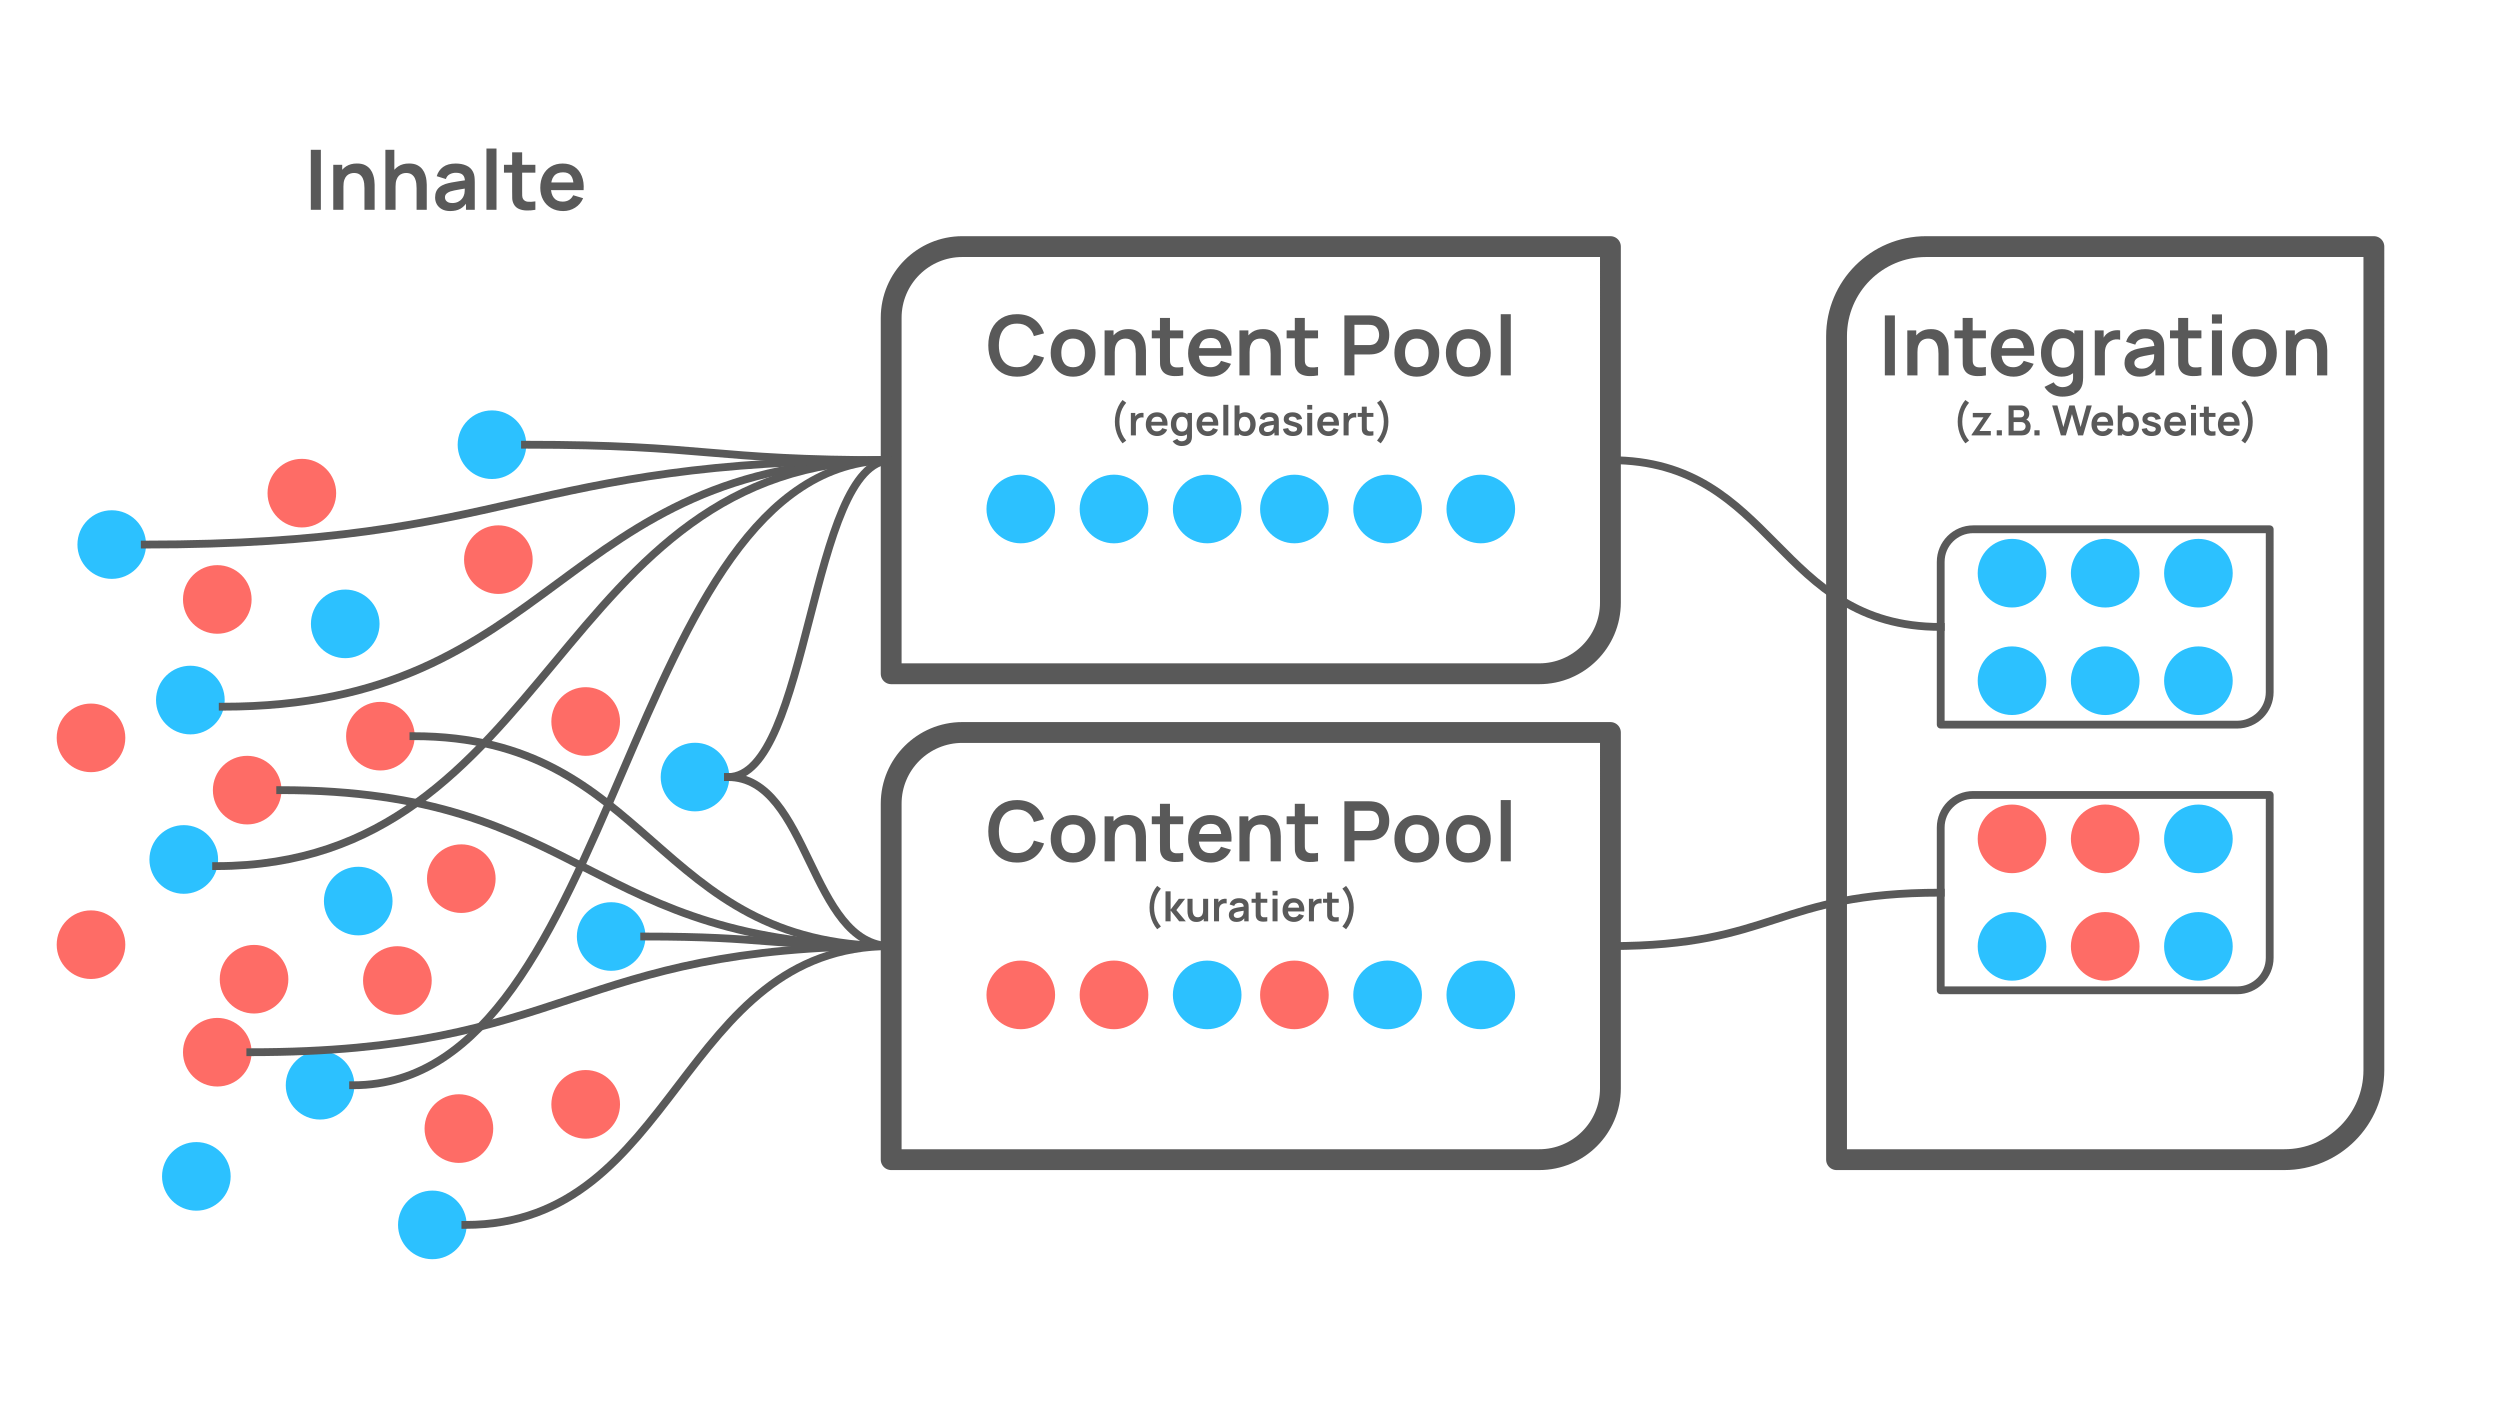 <svg version="1.1" viewBox="0.0 0.0 960.0 540.0" fill="none" stroke="none" stroke-linecap="square" stroke-miterlimit="10" xmlns:xlink="http://www.w3.org/1999/xlink" xmlns="http://www.w3.org/2000/svg"><clipPath id="g2b58d2ff7db_0_85.0"><path d="m0 0l960.0 0l0 540.0l-960.0 0l0 -540.0z" clip-rule="nonzero"/></clipPath><g clip-path="url(#g2b58d2ff7db_0_85.0)"><path fill="#000000" fill-opacity="0.0" d="m0 0l960.0 0l0 540.0l-960.0 0z" fill-rule="evenodd"/><path fill="#fe6c66" d="m70.765 230.189l0 0c0 -7.001 5.676 -12.677 12.677 -12.677l0 0c3.362 0 6.587 1.336 8.964 3.713c2.377 2.377 3.713 5.602 3.713 8.964l0 0c0 7.001 -5.676 12.677 -12.677 12.677l0 0c-7.001 0 -12.677 -5.676 -12.677 -12.677z" fill-rule="evenodd"/><path stroke="#fe6c66" stroke-width="1.0" stroke-linejoin="round" stroke-linecap="butt" d="m70.765 230.189l0 0c0 -7.001 5.676 -12.677 12.677 -12.677l0 0c3.362 0 6.587 1.336 8.964 3.713c2.377 2.377 3.713 5.602 3.713 8.964l0 0c0 7.001 -5.676 12.677 -12.677 12.677l0 0c-7.001 0 -12.677 -5.676 -12.677 -12.677z" fill-rule="evenodd"/><path fill="#000000" fill-opacity="0.0" d="m369.55 94.693l248.85 0c6.1035156E-4 0 0.001 2.3651123E-4 0.002 6.713867E-4c4.272461E-4 4.272461E-4 6.713867E-4 0.001 6.713867E-4 0.002l-0.002 136.69c0 15.099 -12.24 27.339 -27.339 27.339l-248.85 0l0 0c-0.001 0 -0.002 -0.001 -0.002 -0.002l0.002 -136.69l0 0c0 -15.099 12.24 -27.339 27.339 -27.339z" fill-rule="evenodd"/><path stroke="#595959" stroke-width="8.0" stroke-linejoin="round" stroke-linecap="butt" d="m369.55 94.693l248.85 0c6.1035156E-4 0 0.001 2.3651123E-4 0.002 6.713867E-4c4.272461E-4 4.272461E-4 6.713867E-4 0.001 6.713867E-4 0.002l-0.002 136.69c0 15.099 -12.24 27.339 -27.339 27.339l-248.85 0l0 0c-0.001 0 -0.002 -0.001 -0.002 -0.002l0.002 -136.69l0 0c0 -15.099 12.24 -27.339 27.339 -27.339z" fill-rule="evenodd"/><path fill="#000000" fill-opacity="0.0" d="m351.031 104.441l259.181 0l0 77.575l-259.181 0z" fill-rule="evenodd"/><path fill="#595959" d="m390.534 144.645q-3.453 0 -5.922 -1.516q-2.469 -1.516 -3.797 -4.219q-1.312 -2.703 -1.312 -6.266q0 -3.578 1.312 -6.281q1.328 -2.703 3.797 -4.203q2.469 -1.516 5.922 -1.516q3.984 0 6.641 2.0q2.656 1.984 3.734 5.359l-3.891 1.062q-0.672 -2.25 -2.297 -3.516q-1.609 -1.281 -4.188 -1.281q-2.328 0 -3.875 1.047q-1.531 1.031 -2.312 2.922q-0.766 1.875 -0.781 4.406q0 2.531 0.766 4.406q0.781 1.875 2.328 2.922q1.547 1.031 3.875 1.031q2.578 0 4.188 -1.281q1.625 -1.281 2.297 -3.516l3.891 1.078q-1.078 3.375 -3.734 5.375q-2.656 1.984 -6.641 1.984zm21.523 0q-2.594 0 -4.531 -1.172q-1.938 -1.172 -3.0 -3.219q-1.062 -2.062 -1.062 -4.734q0 -2.719 1.078 -4.766q1.094 -2.047 3.031 -3.203q1.938 -1.156 4.484 -1.156q2.609 0 4.547 1.172q1.938 1.172 3.0 3.234q1.078 2.047 1.078 4.719q0 2.688 -1.078 4.75q-1.078 2.047 -3.016 3.219q-1.938 1.156 -4.531 1.156zm0 -3.625q2.297 0 3.422 -1.531q1.125 -1.531 1.125 -3.969q0 -2.516 -1.141 -4.0q-1.141 -1.5 -3.406 -1.5q-1.562 0 -2.562 0.703q-1.0 0.688 -1.484 1.938q-0.469 1.234 -0.469 2.859q0 2.516 1.141 4.016q1.141 1.484 3.375 1.484zm24.089 3.141l0 -8.312q0 -0.828 -0.109 -1.812q-0.109 -1.0 -0.516 -1.906q-0.406 -0.922 -1.219 -1.516q-0.812 -0.594 -2.188 -0.594q-0.734 0 -1.453 0.25q-0.719 0.234 -1.312 0.812q-0.578 0.578 -0.938 1.594q-0.344 1.016 -0.344 2.609l-2.281 -0.984q0 -2.203 0.844 -3.984q0.859 -1.797 2.516 -2.859q1.672 -1.078 4.109 -1.078q1.922 0 3.172 0.641q1.25 0.641 1.984 1.641q0.734 0.984 1.078 2.109q0.359 1.125 0.453 2.125q0.109 1.0 0.109 1.625l0 9.641l-3.906 0zm-11.984 0l0 -17.281l3.438 0l0 5.359l0.469 0l0 11.922l-3.906 0zm30.188 0q-1.719 0.312 -3.359 0.266q-1.641 -0.031 -2.938 -0.594q-1.297 -0.562 -1.969 -1.797q-0.594 -1.125 -0.625 -2.281q-0.031 -1.172 -0.031 -2.656l0 -15.016l3.844 0l0 14.797q0 1.047 0.016 1.828q0.031 0.781 0.328 1.281q0.578 0.953 1.844 1.078q1.266 0.109 2.891 -0.141l0 3.234zm-12.062 -14.25l0 -3.031l12.062 0l0 3.031l-12.062 0zm22.757 14.734q-2.625 0 -4.609 -1.141q-1.984 -1.141 -3.094 -3.156q-1.109 -2.016 -1.109 -4.641q0 -2.828 1.078 -4.906q1.094 -2.094 3.031 -3.25q1.938 -1.156 4.484 -1.156q2.688 0 4.562 1.266q1.875 1.25 2.781 3.547q0.922 2.281 0.703 5.391l-3.828 0l0 -1.406q-0.016 -2.828 -1.0 -4.125q-0.969 -1.297 -3.062 -1.297q-2.375 0 -3.531 1.469q-1.141 1.469 -1.141 4.281q0 2.625 1.141 4.062q1.156 1.438 3.375 1.438q1.422 0 2.453 -0.625q1.031 -0.641 1.594 -1.828l3.812 1.141q-1.0 2.344 -3.078 3.641q-2.062 1.297 -4.562 1.297zm-5.953 -8.047l0 -2.922l11.891 0l0 2.922l-11.891 0zm28.831 7.562l0 -8.312q0 -0.828 -0.109 -1.812q-0.109 -1.0 -0.516 -1.906q-0.406 -0.922 -1.219 -1.516q-0.812 -0.594 -2.188 -0.594q-0.734 0 -1.453 0.25q-0.719 0.234 -1.312 0.812q-0.578 0.578 -0.938 1.594q-0.344 1.016 -0.344 2.609l-2.281 -0.984q0 -2.203 0.844 -3.984q0.859 -1.797 2.516 -2.859q1.672 -1.078 4.109 -1.078q1.922 0 3.172 0.641q1.25 0.641 1.984 1.641q0.734 0.984 1.078 2.109q0.359 1.125 0.453 2.125q0.109 1.0 0.109 1.625l0 9.641l-3.906 0zm-11.984 0l0 -17.281l3.438 0l0 5.359l0.469 0l0 11.922l-3.906 0zm30.188 0q-1.719 0.312 -3.359 0.266q-1.641 -0.031 -2.938 -0.594q-1.297 -0.562 -1.969 -1.797q-0.594 -1.125 -0.625 -2.281q-0.031 -1.172 -0.031 -2.656l0 -15.016l3.844 0l0 14.797q0 1.047 0.016 1.828q0.031 0.781 0.328 1.281q0.578 0.953 1.844 1.078q1.266 0.109 2.891 -0.141l0 3.234zm-12.062 -14.25l0 -3.031l12.062 0l0 3.031l-12.062 0zm22.178 14.25l0 -23.047l9.531 0q0.328 0 0.859 0.031q0.531 0.031 0.969 0.109q2.0 0.297 3.297 1.328q1.312 1.016 1.938 2.578q0.641 1.562 0.641 3.469q0 1.891 -0.641 3.453q-0.641 1.547 -1.953 2.578q-1.297 1.016 -3.281 1.328q-0.438 0.062 -0.984 0.094q-0.531 0.031 -0.844 0.031l-5.672 0l0 8.047l-3.859 0zm3.859 -11.641l5.5 0q0.328 0 0.719 -0.031q0.406 -0.047 0.75 -0.141q0.953 -0.234 1.5 -0.844q0.562 -0.609 0.781 -1.375q0.234 -0.766 0.234 -1.5q0 -0.734 -0.234 -1.516q-0.219 -0.781 -0.781 -1.391q-0.547 -0.609 -1.5 -0.844q-0.344 -0.094 -0.75 -0.109q-0.391 -0.031 -0.719 -0.031l-5.5 0l0 7.781zm23.941 12.125q-2.594 0 -4.531 -1.172q-1.938 -1.172 -3.0 -3.219q-1.062 -2.062 -1.062 -4.734q0 -2.719 1.078 -4.766q1.094 -2.047 3.031 -3.203q1.938 -1.156 4.484 -1.156q2.609 0 4.547 1.172q1.938 1.172 3.0 3.234q1.078 2.047 1.078 4.719q0 2.688 -1.078 4.75q-1.078 2.047 -3.016 3.219q-1.938 1.156 -4.531 1.156zm0 -3.625q2.297 0 3.422 -1.531q1.125 -1.531 1.125 -3.969q0 -2.516 -1.141 -4.0q-1.141 -1.5 -3.406 -1.5q-1.562 0 -2.562 0.703q-1.0 0.688 -1.484 1.938q-0.469 1.234 -0.469 2.859q0 2.516 1.141 4.016q1.141 1.484 3.375 1.484zm19.776 3.625q-2.594 0 -4.531 -1.172q-1.938 -1.172 -3.0 -3.219q-1.062 -2.062 -1.062 -4.734q0 -2.719 1.078 -4.766q1.094 -2.047 3.031 -3.203q1.938 -1.156 4.484 -1.156q2.609 0 4.547 1.172q1.938 1.172 3.0 3.234q1.078 2.047 1.078 4.719q0 2.688 -1.078 4.75q-1.078 2.047 -3.016 3.219q-1.938 1.156 -4.531 1.156zm0 -3.625q2.297 0 3.422 -1.531q1.125 -1.531 1.125 -3.969q0 -2.516 -1.141 -4.0q-1.141 -1.5 -3.406 -1.5q-1.562 0 -2.562 0.703q-1.0 0.688 -1.484 1.938q-0.469 1.234 -0.469 2.859q0 2.516 1.141 4.016q1.141 1.484 3.375 1.484zm12.464 3.141l0 -23.516l3.859 0l0 23.516l-3.859 0z" fill-rule="nonzero"/><path fill="#595959" d="m431.047 170.248q-0.938 -1.094 -1.609 -2.469q-0.656 -1.359 -1.0 -2.859q-0.344 -1.516 -0.328 -3.0q-0.016 -1.484 0.328 -2.984q0.344 -1.516 1.0 -2.875q0.672 -1.375 1.609 -2.469l1.422 1.062q-0.969 1.156 -1.547 2.344q-0.562 1.172 -0.812 2.406q-0.25 1.234 -0.25 2.516q0 1.297 0.25 2.531q0.266 1.219 0.828 2.406q0.562 1.188 1.531 2.328l-1.422 1.062zm3.201 -3.047l0 -8.641l1.703 0l0 2.109l-0.219 -0.281q0.172 -0.422 0.438 -0.781q0.266 -0.359 0.641 -0.594q0.328 -0.219 0.703 -0.328q0.391 -0.125 0.797 -0.156q0.406 -0.031 0.797 0.031l0 1.797q-0.391 -0.109 -0.891 -0.062q-0.5 0.031 -0.891 0.281q-0.406 0.203 -0.656 0.547q-0.25 0.328 -0.375 0.766q-0.109 0.422 -0.109 0.922l0 4.391l-1.938 0zm10.146 0.234q-1.312 0 -2.312 -0.562q-0.984 -0.562 -1.547 -1.562q-0.547 -1.016 -0.547 -2.328q0 -1.422 0.547 -2.469q0.547 -1.047 1.5 -1.609q0.969 -0.578 2.25 -0.578q1.344 0 2.281 0.625q0.938 0.625 1.391 1.781q0.469 1.141 0.344 2.688l-1.906 0l0 -0.703q0 -1.406 -0.5 -2.047q-0.484 -0.656 -1.531 -0.656q-1.188 0 -1.766 0.734q-0.562 0.719 -0.562 2.141q0 1.297 0.562 2.031q0.578 0.719 1.688 0.719q0.703 0 1.219 -0.312q0.531 -0.328 0.797 -0.922l1.906 0.578q-0.484 1.156 -1.531 1.812q-1.031 0.641 -2.281 0.641zm-2.969 -4.016l0 -1.453l5.938 0l0 1.453l-5.938 0zm12.304 7.859q-0.719 0 -1.375 -0.234q-0.656 -0.219 -1.188 -0.641q-0.531 -0.406 -0.875 -1.0l1.781 -0.891q0.25 0.484 0.703 0.703q0.453 0.234 0.969 0.234q0.594 0 1.062 -0.219q0.469 -0.203 0.734 -0.625q0.266 -0.406 0.25 -1.016l0 -2.469l0.234 0l0 -6.562l1.688 0l0 9.062q0 0.328 -0.031 0.625q-0.016 0.297 -0.094 0.578q-0.188 0.844 -0.734 1.375q-0.547 0.547 -1.344 0.812q-0.797 0.266 -1.781 0.266zm-0.172 -3.844q-1.188 0 -2.078 -0.594q-0.891 -0.594 -1.375 -1.625q-0.484 -1.047 -0.484 -2.328q0 -1.312 0.484 -2.344q0.5 -1.031 1.406 -1.625q0.906 -0.594 2.125 -0.594q1.234 0 2.062 0.594q0.844 0.594 1.266 1.625q0.438 1.031 0.438 2.344q0 1.281 -0.438 2.328q-0.422 1.031 -1.281 1.625q-0.859 0.594 -2.125 0.594zm0.297 -1.719q0.781 0 1.25 -0.359q0.484 -0.359 0.703 -1.0q0.219 -0.641 0.219 -1.469q0 -0.859 -0.219 -1.484q-0.219 -0.641 -0.688 -1.0q-0.453 -0.359 -1.203 -0.359q-0.766 0 -1.281 0.391q-0.5 0.375 -0.734 1.016q-0.234 0.641 -0.234 1.438q0 0.781 0.234 1.438q0.234 0.641 0.719 1.016q0.484 0.375 1.234 0.375zm10.028 1.719q-1.312 0 -2.312 -0.562q-0.984 -0.562 -1.547 -1.562q-0.547 -1.016 -0.547 -2.328q0 -1.422 0.547 -2.469q0.547 -1.047 1.5 -1.609q0.969 -0.578 2.25 -0.578q1.344 0 2.281 0.625q0.938 0.625 1.391 1.781q0.469 1.141 0.344 2.688l-1.906 0l0 -0.703q0 -1.406 -0.5 -2.047q-0.484 -0.656 -1.531 -0.656q-1.188 0 -1.766 0.734q-0.562 0.719 -0.562 2.141q0 1.297 0.562 2.031q0.578 0.719 1.688 0.719q0.703 0 1.219 -0.312q0.531 -0.328 0.797 -0.922l1.906 0.578q-0.484 1.156 -1.531 1.812q-1.031 0.641 -2.281 0.641zm-2.969 -4.016l0 -1.453l5.938 0l0 1.453l-5.938 0zm8.835 3.781l0 -11.766l1.922 0l0 11.766l-1.922 0zm8.472 0.234q-1.25 0 -2.109 -0.594q-0.859 -0.594 -1.297 -1.625q-0.422 -1.047 -0.422 -2.328q0 -1.312 0.422 -2.344q0.438 -1.031 1.266 -1.625q0.844 -0.594 2.078 -0.594q1.219 0 2.109 0.594q0.906 0.594 1.406 1.625q0.5 1.031 0.5 2.344q0 1.281 -0.5 2.328q-0.484 1.031 -1.375 1.625q-0.875 0.594 -2.078 0.594zm-4.156 -0.234l0 -11.516l1.938 0l0 5.453l-0.234 0l0 6.062l-1.703 0zm3.859 -1.484q0.766 0 1.25 -0.375q0.484 -0.375 0.719 -1.016q0.234 -0.656 0.234 -1.438q0 -0.797 -0.234 -1.438q-0.234 -0.641 -0.75 -1.016q-0.5 -0.391 -1.281 -0.391q-0.734 0 -1.203 0.359q-0.453 0.359 -0.672 1.0q-0.219 0.625 -0.219 1.484q0 0.828 0.219 1.469q0.219 0.641 0.688 1.0q0.484 0.359 1.25 0.359zm8.418 1.719q-0.938 0 -1.594 -0.344q-0.641 -0.359 -0.969 -0.953q-0.328 -0.594 -0.328 -1.312q0 -0.609 0.203 -1.109q0.219 -0.5 0.641 -0.859q0.438 -0.375 1.125 -0.609q0.516 -0.172 1.219 -0.297q0.703 -0.141 1.516 -0.25q0.828 -0.125 1.719 -0.266l-0.688 0.391q0.016 -0.891 -0.406 -1.312q-0.406 -0.422 -1.375 -0.422q-0.578 0 -1.125 0.281q-0.547 0.266 -0.75 0.922l-1.766 -0.547q0.312 -1.094 1.219 -1.75q0.906 -0.672 2.422 -0.672q1.156 0 2.031 0.375q0.875 0.375 1.297 1.234q0.234 0.453 0.281 0.938q0.047 0.469 0.047 1.031l0 5.297l-1.688 0l0 -1.875l0.281 0.312q-0.578 0.938 -1.359 1.375q-0.781 0.422 -1.953 0.422zm0.391 -1.531q0.656 0 1.109 -0.234q0.469 -0.234 0.75 -0.562q0.281 -0.344 0.375 -0.641q0.141 -0.359 0.156 -0.828q0.031 -0.484 0.031 -0.781l0.594 0.172q-0.875 0.141 -1.5 0.25q-0.625 0.094 -1.078 0.188q-0.438 0.094 -0.781 0.203q-0.344 0.125 -0.578 0.281q-0.219 0.156 -0.344 0.375q-0.125 0.203 -0.125 0.484q0 0.312 0.156 0.562q0.156 0.25 0.469 0.391q0.312 0.141 0.766 0.141zm9.747 1.531q-1.594 0 -2.594 -0.719q-1.0 -0.719 -1.219 -2.016l1.969 -0.312q0.156 0.641 0.672 1.016q0.516 0.359 1.312 0.359q0.688 0 1.062 -0.266q0.391 -0.281 0.391 -0.766q0 -0.297 -0.141 -0.469q-0.141 -0.188 -0.609 -0.344q-0.469 -0.172 -1.453 -0.438q-1.078 -0.281 -1.719 -0.609q-0.641 -0.328 -0.922 -0.781q-0.281 -0.469 -0.281 -1.109q0 -0.812 0.422 -1.406q0.422 -0.609 1.172 -0.922q0.766 -0.328 1.797 -0.328q1.016 0 1.797 0.312q0.781 0.312 1.25 0.891q0.484 0.562 0.594 1.344l-1.969 0.359q-0.062 -0.562 -0.5 -0.875q-0.422 -0.328 -1.125 -0.359q-0.688 -0.047 -1.109 0.203q-0.406 0.234 -0.406 0.688q0 0.234 0.156 0.422q0.172 0.172 0.672 0.344q0.516 0.172 1.531 0.438q1.031 0.266 1.641 0.609q0.625 0.328 0.906 0.812q0.281 0.469 0.281 1.141q0 1.297 -0.953 2.047q-0.953 0.734 -2.625 0.734zm5.492 -10.188l0 -1.766l1.922 0l0 1.766l-1.922 0zm0 9.953l0 -8.641l1.922 0l0 8.641l-1.922 0zm8.254 0.234q-1.312 0 -2.312 -0.562q-0.984 -0.562 -1.547 -1.562q-0.547 -1.016 -0.547 -2.328q0 -1.422 0.547 -2.469q0.547 -1.047 1.5 -1.609q0.969 -0.578 2.25 -0.578q1.344 0 2.281 0.625q0.938 0.625 1.391 1.781q0.469 1.141 0.344 2.688l-1.906 0l0 -0.703q0 -1.406 -0.5 -2.047q-0.484 -0.656 -1.531 -0.656q-1.188 0 -1.766 0.734q-0.562 0.719 -0.562 2.141q0 1.297 0.562 2.031q0.578 0.719 1.688 0.719q0.703 0 1.219 -0.312q0.531 -0.328 0.797 -0.922l1.906 0.578q-0.484 1.156 -1.531 1.812q-1.031 0.641 -2.281 0.641zm-2.969 -4.016l0 -1.453l5.938 0l0 1.453l-5.938 0zm8.679 3.781l0 -8.641l1.703 0l0 2.109l-0.219 -0.281q0.172 -0.422 0.438 -0.781q0.266 -0.359 0.641 -0.594q0.328 -0.219 0.703 -0.328q0.391 -0.125 0.797 -0.156q0.406 -0.031 0.797 0.031l0 1.797q-0.391 -0.109 -0.891 -0.062q-0.5 0.031 -0.891 0.281q-0.406 0.203 -0.656 0.547q-0.25 0.328 -0.375 0.766q-0.109 0.422 -0.109 0.922l0 4.391l-1.938 0zm11.446 0q-0.859 0.156 -1.688 0.141q-0.812 -0.016 -1.469 -0.297q-0.641 -0.297 -0.969 -0.906q-0.297 -0.562 -0.312 -1.141q-0.016 -0.594 -0.016 -1.328l0 -7.516l1.906 0l0 7.406q0 0.516 0.016 0.906q0.016 0.391 0.172 0.641q0.281 0.484 0.906 0.547q0.641 0.047 1.453 -0.062l0 1.609zm-6.031 -7.125l0 -1.516l6.031 0l0 1.516l-6.031 0zm8.85 10.172l-1.422 -1.062q0.953 -1.141 1.516 -2.328q0.578 -1.188 0.828 -2.406q0.25 -1.234 0.266 -2.531q-0.016 -1.281 -0.266 -2.516q-0.234 -1.234 -0.812 -2.406q-0.578 -1.188 -1.531 -2.344l1.422 -1.062q0.938 1.094 1.594 2.469q0.672 1.359 1.016 2.875q0.344 1.5 0.328 2.984q0.016 1.484 -0.328 3.0q-0.344 1.5 -1.016 2.859q-0.656 1.375 -1.594 2.469z" fill-rule="nonzero"/><path fill="#000000" fill-opacity="0.0" d="m739.625 94.693l171.942 0c4.272461E-4 0 8.544922E-4 1.7547607E-4 0.001 5.0354004E-4c3.6621094E-4 3.2043457E-4 5.493164E-4 7.5531006E-4 5.493164E-4 0.001l-0.002 316.223c0 18.993 -15.397 34.389 -34.389 34.389l-171.942 0l0 0c-9.1552734E-4 0 -0.002 -7.9345703E-4 -0.002 -0.002l0.002 -316.223l0 0c0 -18.993 15.397 -34.389 34.389 -34.389z" fill-rule="evenodd"/><path stroke="#595959" stroke-width="8.0" stroke-linejoin="round" stroke-linecap="butt" d="m739.625 94.693l171.942 0c4.272461E-4 0 8.544922E-4 1.7547607E-4 0.001 5.0354004E-4c3.6621094E-4 3.2043457E-4 5.493164E-4 7.5531006E-4 5.493164E-4 0.001l-0.002 316.223c0 18.993 -15.397 34.389 -34.389 34.389l-171.942 0l0 0c-9.1552734E-4 0 -0.002 -7.9345703E-4 -0.002 -0.002l0.002 -316.223l0 0c0 -18.993 15.397 -34.389 34.389 -34.389z" fill-rule="evenodd"/><path fill="#000000" fill-opacity="0.0" d="m705.236 104.441l206.331 0l0 77.575l-206.331 0z" fill-rule="evenodd"/><path fill="#595959" d="m723.78 144.161l0 -23.047l3.859 0l0 23.047l-3.859 0zm20.601 0l0 -8.312q0 -0.828 -0.109 -1.812q-0.109 -1.0 -0.516 -1.906q-0.406 -0.922 -1.219 -1.516q-0.812 -0.594 -2.188 -0.594q-0.734 0 -1.453 0.25q-0.719 0.234 -1.312 0.812q-0.578 0.578 -0.938 1.594q-0.344 1.016 -0.344 2.609l-2.281 -0.984q0 -2.203 0.844 -3.984q0.859 -1.797 2.516 -2.859q1.672 -1.078 4.109 -1.078q1.922 0 3.172 0.641q1.25 0.641 1.984 1.641q0.734 0.984 1.078 2.109q0.359 1.125 0.453 2.125q0.109 1.0 0.109 1.625l0 9.641l-3.906 0zm-11.984 0l0 -17.281l3.438 0l0 5.359l0.469 0l0 11.922l-3.906 0zm30.188 0q-1.719 0.312 -3.359 0.266q-1.641 -0.031 -2.938 -0.594q-1.297 -0.562 -1.969 -1.797q-0.594 -1.125 -0.625 -2.281q-0.031 -1.172 -0.031 -2.656l0 -15.016l3.844 0l0 14.797q0 1.047 0.016 1.828q0.031 0.781 0.328 1.281q0.578 0.953 1.844 1.078q1.266 0.109 2.891 -0.141l0 3.234zm-12.062 -14.25l0 -3.031l12.062 0l0 3.031l-12.062 0zm22.757 14.734q-2.625 0 -4.609 -1.141q-1.984 -1.141 -3.094 -3.156q-1.109 -2.016 -1.109 -4.641q0 -2.828 1.078 -4.906q1.094 -2.094 3.031 -3.25q1.938 -1.156 4.484 -1.156q2.688 0 4.562 1.266q1.875 1.25 2.781 3.547q0.922 2.281 0.703 5.391l-3.828 0l0 -1.406q-0.016 -2.828 -1.0 -4.125q-0.969 -1.297 -3.062 -1.297q-2.375 0 -3.531 1.469q-1.141 1.469 -1.141 4.281q0 2.625 1.141 4.062q1.156 1.438 3.375 1.438q1.422 0 2.453 -0.625q1.031 -0.641 1.594 -1.828l3.812 1.141q-1.0 2.344 -3.078 3.641q-2.062 1.297 -4.562 1.297zm-5.953 -8.047l0 -2.922l11.891 0l0 2.922l-11.891 0zm24.623 15.719q-1.438 0 -2.766 -0.453q-1.312 -0.438 -2.375 -1.281q-1.047 -0.844 -1.719 -2.016l3.547 -1.766q0.5 0.938 1.406 1.391q0.906 0.469 1.922 0.469q1.203 0 2.141 -0.438q0.953 -0.422 1.469 -1.25q0.516 -0.812 0.484 -2.047l0 -4.906l0.484 0l0 -13.141l3.375 0l0 18.109q0 0.656 -0.062 1.25q-0.047 0.609 -0.172 1.188q-0.391 1.672 -1.484 2.75q-1.078 1.094 -2.688 1.609q-1.609 0.531 -3.562 0.531zm-0.328 -7.672q-2.391 0 -4.172 -1.203q-1.766 -1.203 -2.75 -3.266q-0.969 -2.062 -0.969 -4.656q0 -2.625 0.984 -4.672q0.984 -2.062 2.781 -3.25q1.812 -1.203 4.266 -1.203q2.469 0 4.141 1.203q1.672 1.188 2.531 3.25q0.859 2.062 0.859 4.672q0 2.578 -0.859 4.656q-0.859 2.062 -2.578 3.266q-1.703 1.203 -4.234 1.203zm0.594 -3.453q1.547 0 2.5 -0.719q0.953 -0.719 1.391 -1.984q0.438 -1.281 0.438 -2.969q0 -1.703 -0.438 -2.969q-0.438 -1.266 -1.375 -1.969q-0.922 -0.719 -2.391 -0.719q-1.547 0 -2.562 0.766q-1.016 0.75 -1.5 2.047q-0.469 1.281 -0.469 2.844q0 1.578 0.469 2.875q0.469 1.281 1.438 2.047q0.984 0.75 2.5 0.75zm12.181 2.969l0 -17.281l3.406 0l0 4.203l-0.406 -0.531q0.312 -0.875 0.844 -1.578q0.547 -0.719 1.297 -1.188q0.641 -0.422 1.406 -0.672q0.781 -0.25 1.594 -0.297q0.828 -0.062 1.594 0.062l0 3.594q-0.766 -0.219 -1.766 -0.141q-1.0 0.078 -1.797 0.562q-0.812 0.438 -1.312 1.109q-0.5 0.672 -0.75 1.531q-0.234 0.844 -0.234 1.844l0 8.781l-3.875 0zm17.212 0.484q-1.875 0 -3.172 -0.703q-1.297 -0.719 -1.969 -1.906q-0.656 -1.188 -0.656 -2.609q0 -1.25 0.406 -2.25q0.422 -1.0 1.281 -1.719q0.875 -0.734 2.25 -1.203q1.031 -0.328 2.438 -0.594q1.406 -0.281 3.047 -0.516q1.641 -0.234 3.422 -0.5l-1.375 0.781q0.016 -1.797 -0.797 -2.641q-0.812 -0.844 -2.75 -0.844q-1.172 0 -2.266 0.547q-1.078 0.531 -1.516 1.859l-3.516 -1.094q0.641 -2.203 2.438 -3.531q1.797 -1.328 4.859 -1.328q2.297 0 4.047 0.766q1.766 0.75 2.609 2.453q0.453 0.922 0.547 1.875q0.109 0.938 0.109 2.062l0 10.609l-3.375 0l0 -3.75l0.562 0.609q-1.172 1.875 -2.734 2.75q-1.562 0.875 -3.891 0.875zm0.766 -3.078q1.312 0 2.234 -0.453q0.938 -0.469 1.484 -1.141q0.547 -0.672 0.734 -1.266q0.312 -0.734 0.344 -1.688q0.047 -0.953 0.047 -1.547l1.188 0.344q-1.75 0.281 -3.0 0.5q-1.25 0.203 -2.141 0.391q-0.891 0.172 -1.578 0.391q-0.672 0.25 -1.141 0.578q-0.469 0.312 -0.719 0.734q-0.234 0.406 -0.234 0.969q0 0.641 0.312 1.125q0.328 0.484 0.938 0.781q0.609 0.281 1.531 0.281zm22.963 2.594q-1.719 0.312 -3.359 0.266q-1.641 -0.031 -2.938 -0.594q-1.297 -0.562 -1.969 -1.797q-0.594 -1.125 -0.625 -2.281q-0.031 -1.172 -0.031 -2.656l0 -15.016l3.844 0l0 14.797q0 1.047 0.016 1.828q0.031 0.781 0.328 1.281q0.578 0.953 1.844 1.078q1.266 0.109 2.891 -0.141l0 3.234zm-12.062 -14.25l0 -3.031l12.062 0l0 3.031l-12.062 0zm16.106 -5.656l0 -3.531l3.859 0l0 3.531l-3.859 0zm0 19.906l0 -17.281l3.859 0l0 17.281l-3.859 0zm16.289 0.484q-2.594 0 -4.531 -1.172q-1.938 -1.172 -3.0 -3.219q-1.062 -2.062 -1.062 -4.734q0 -2.719 1.078 -4.766q1.094 -2.047 3.031 -3.203q1.938 -1.156 4.484 -1.156q2.609 0 4.547 1.172q1.938 1.172 3.0 3.234q1.078 2.047 1.078 4.719q0 2.688 -1.078 4.75q-1.078 2.047 -3.016 3.219q-1.938 1.156 -4.531 1.156zm0 -3.625q2.297 0 3.422 -1.531q1.125 -1.531 1.125 -3.969q0 -2.516 -1.141 -4.0q-1.141 -1.5 -3.406 -1.5q-1.562 0 -2.562 0.703q-1.0 0.688 -1.484 1.938q-0.469 1.234 -0.469 2.859q0 2.516 1.141 4.016q1.141 1.484 3.375 1.484zm24.089 3.141l0 -8.312q0 -0.828 -0.109 -1.812q-0.109 -1.0 -0.516 -1.906q-0.406 -0.922 -1.219 -1.516q-0.812 -0.594 -2.188 -0.594q-0.734 0 -1.453 0.25q-0.719 0.234 -1.312 0.812q-0.578 0.578 -0.938 1.594q-0.344 1.016 -0.344 2.609l-2.281 -0.984q0 -2.203 0.844 -3.984q0.859 -1.797 2.516 -2.859q1.672 -1.078 4.109 -1.078q1.922 0 3.172 0.641q1.25 0.641 1.984 1.641q0.734 0.984 1.078 2.109q0.359 1.125 0.453 2.125q0.109 1.0 0.109 1.625l0 9.641l-3.906 0zm-11.984 0l0 -17.281l3.438 0l0 5.359l0.469 0l0 11.922l-3.906 0z" fill-rule="nonzero"/><path fill="#595959" d="m754.694 170.248q-0.938 -1.094 -1.609 -2.469q-0.656 -1.359 -1.0 -2.859q-0.344 -1.516 -0.328 -3.0q-0.016 -1.484 0.328 -2.984q0.344 -1.516 1.0 -2.875q0.672 -1.375 1.609 -2.469l1.422 1.062q-0.969 1.156 -1.547 2.344q-0.562 1.172 -0.812 2.406q-0.25 1.234 -0.25 2.516q0 1.297 0.25 2.531q0.266 1.219 0.828 2.406q0.562 1.188 1.531 2.328l-1.422 1.062zm2.388 -3.047l0 -0.266l4.578 -6.688l-4.109 0l0 -1.688l7.109 0l0 0.266l-4.547 6.688l4.359 0l0 1.688l-7.391 0zm9.661 0l0 -1.969l1.984 0l0 1.969l-1.984 0zm4.543 0l0 -11.516l4.562 0q1.172 0 1.922 0.469q0.75 0.469 1.109 1.203q0.359 0.719 0.359 1.484q0 0.953 -0.453 1.625q-0.453 0.656 -1.219 0.891l0 -0.391q1.078 0.25 1.641 1.031q0.562 0.781 0.562 1.781q0 1.016 -0.391 1.797q-0.391 0.766 -1.172 1.203q-0.766 0.422 -1.891 0.422l-5.031 0zm1.953 -1.812l2.828 0q0.516 0 0.906 -0.203q0.406 -0.203 0.625 -0.578q0.234 -0.375 0.234 -0.891q0 -0.453 -0.203 -0.828q-0.203 -0.375 -0.594 -0.594q-0.375 -0.219 -0.906 -0.219l-2.891 0l0 3.312zm0 -5.109l2.578 0q0.422 0 0.75 -0.156q0.328 -0.156 0.516 -0.469q0.203 -0.312 0.203 -0.766q0 -0.609 -0.391 -1.0q-0.375 -0.406 -1.078 -0.406l-2.578 0l0 2.797zm7.975 6.922l0 -1.969l1.984 0l0 1.969l-1.984 0zm10.165 0l-3.359 -11.516l2.016 0l2.297 8.312l2.297 -8.297l2.016 -0.016l2.297 8.312l2.297 -8.312l2.016 0l-3.359 11.516l-1.906 0l-2.359 -8.188l-2.344 8.188l-1.906 0zm16.148 0.234q-1.312 0 -2.312 -0.562q-0.984 -0.562 -1.547 -1.562q-0.547 -1.016 -0.547 -2.328q0 -1.422 0.547 -2.469q0.547 -1.047 1.5 -1.609q0.969 -0.578 2.25 -0.578q1.344 0 2.281 0.625q0.938 0.625 1.391 1.781q0.469 1.141 0.344 2.688l-1.906 0l0 -0.703q0 -1.406 -0.5 -2.047q-0.484 -0.656 -1.531 -0.656q-1.188 0 -1.766 0.734q-0.562 0.719 -0.562 2.141q0 1.297 0.562 2.031q0.578 0.719 1.688 0.719q0.703 0 1.219 -0.312q0.531 -0.328 0.797 -0.922l1.906 0.578q-0.484 1.156 -1.531 1.812q-1.031 0.641 -2.281 0.641zm-2.969 -4.016l0 -1.453l5.938 0l0 1.453l-5.938 0zm12.819 4.016q-1.25 0 -2.109 -0.594q-0.859 -0.594 -1.297 -1.625q-0.422 -1.047 -0.422 -2.328q0 -1.312 0.422 -2.344q0.438 -1.031 1.266 -1.625q0.844 -0.594 2.078 -0.594q1.219 0 2.109 0.594q0.906 0.594 1.406 1.625q0.5 1.031 0.5 2.344q0 1.281 -0.5 2.328q-0.484 1.031 -1.375 1.625q-0.875 0.594 -2.078 0.594zm-4.156 -0.234l0 -11.516l1.938 0l0 5.453l-0.234 0l0 6.062l-1.703 0zm3.859 -1.484q0.766 0 1.25 -0.375q0.484 -0.375 0.719 -1.016q0.234 -0.656 0.234 -1.438q0 -0.797 -0.234 -1.438q-0.234 -0.641 -0.75 -1.016q-0.5 -0.391 -1.281 -0.391q-0.734 0 -1.203 0.359q-0.453 0.359 -0.672 1.0q-0.219 0.625 -0.219 1.484q0 0.828 0.219 1.469q0.219 0.641 0.688 1.0q0.484 0.359 1.25 0.359zm9.14 1.719q-1.594 0 -2.594 -0.719q-1.0 -0.719 -1.219 -2.016l1.969 -0.312q0.156 0.641 0.672 1.016q0.516 0.359 1.312 0.359q0.688 0 1.062 -0.266q0.391 -0.281 0.391 -0.766q0 -0.297 -0.141 -0.469q-0.141 -0.188 -0.609 -0.344q-0.469 -0.172 -1.453 -0.438q-1.078 -0.281 -1.719 -0.609q-0.641 -0.328 -0.922 -0.781q-0.281 -0.469 -0.281 -1.109q0 -0.812 0.422 -1.406q0.422 -0.609 1.172 -0.922q0.766 -0.328 1.797 -0.328q1.016 0 1.797 0.312q0.781 0.312 1.25 0.891q0.484 0.562 0.594 1.344l-1.969 0.359q-0.062 -0.562 -0.5 -0.875q-0.422 -0.328 -1.125 -0.359q-0.688 -0.047 -1.109 0.203q-0.406 0.234 -0.406 0.688q0 0.234 0.156 0.422q0.172 0.172 0.672 0.344q0.516 0.172 1.531 0.438q1.031 0.266 1.641 0.609q0.625 0.328 0.906 0.812q0.281 0.469 0.281 1.141q0 1.297 -0.953 2.047q-0.953 0.734 -2.625 0.734zm9.258 0q-1.312 0 -2.312 -0.562q-0.984 -0.562 -1.547 -1.562q-0.547 -1.016 -0.547 -2.328q0 -1.422 0.547 -2.469q0.547 -1.047 1.5 -1.609q0.969 -0.578 2.25 -0.578q1.344 0 2.281 0.625q0.938 0.625 1.391 1.781q0.469 1.141 0.344 2.688l-1.906 0l0 -0.703q0 -1.406 -0.5 -2.047q-0.484 -0.656 -1.531 -0.656q-1.188 0 -1.766 0.734q-0.562 0.719 -0.562 2.141q0 1.297 0.562 2.031q0.578 0.719 1.688 0.719q0.703 0 1.219 -0.312q0.531 -0.328 0.797 -0.922l1.906 0.578q-0.484 1.156 -1.531 1.812q-1.031 0.641 -2.281 0.641zm-2.969 -4.016l0 -1.453l5.938 0l0 1.453l-5.938 0zm8.835 -6.172l0 -1.766l1.922 0l0 1.766l-1.922 0zm0 9.953l0 -8.641l1.922 0l0 8.641l-1.922 0zm9.394 0q-0.859 0.156 -1.688 0.141q-0.812 -0.016 -1.469 -0.297q-0.641 -0.297 -0.969 -0.906q-0.297 -0.562 -0.312 -1.141q-0.016 -0.594 -0.016 -1.328l0 -7.516l1.906 0l0 7.406q0 0.516 0.016 0.906q0.016 0.391 0.172 0.641q0.281 0.484 0.906 0.547q0.641 0.047 1.453 -0.062l0 1.609zm-6.031 -7.125l0 -1.516l6.031 0l0 1.516l-6.031 0zm11.379 7.359q-1.312 0 -2.312 -0.562q-0.984 -0.562 -1.547 -1.562q-0.547 -1.016 -0.547 -2.328q0 -1.422 0.547 -2.469q0.547 -1.047 1.5 -1.609q0.969 -0.578 2.25 -0.578q1.344 0 2.281 0.625q0.938 0.625 1.391 1.781q0.469 1.141 0.344 2.688l-1.906 0l0 -0.703q0 -1.406 -0.5 -2.047q-0.484 -0.656 -1.531 -0.656q-1.188 0 -1.766 0.734q-0.562 0.719 -0.562 2.141q0 1.297 0.562 2.031q0.578 0.719 1.688 0.719q0.703 0 1.219 -0.312q0.531 -0.328 0.797 -0.922l1.906 0.578q-0.484 1.156 -1.531 1.812q-1.031 0.641 -2.281 0.641zm-2.969 -4.016l0 -1.453l5.938 0l0 1.453l-5.938 0zm8.992 6.828l-1.422 -1.062q0.953 -1.141 1.516 -2.328q0.578 -1.188 0.828 -2.406q0.25 -1.234 0.266 -2.531q-0.016 -1.281 -0.266 -2.516q-0.234 -1.234 -0.812 -2.406q-0.578 -1.188 -1.531 -2.344l1.422 -1.062q0.938 1.094 1.594 2.469q0.672 1.359 1.016 2.875q0.344 1.5 0.328 2.984q0.016 1.484 -0.328 3.0q-0.344 1.5 -1.016 2.859q-0.656 1.375 -1.594 2.469z" fill-rule="nonzero"/><path fill="#000000" fill-opacity="0.0" d="m0 40.843l342.236 0l0 58.173l-342.236 0z" fill-rule="evenodd"/><path fill="#595959" d="m119.353 80.563l0 -23.047l3.859 0l0 23.047l-3.859 0zm20.601 0l0 -8.312q0 -0.828 -0.109 -1.812q-0.109 -1.0 -0.516 -1.906q-0.406 -0.922 -1.219 -1.516q-0.812 -0.594 -2.188 -0.594q-0.734 0 -1.453 0.25q-0.719 0.234 -1.312 0.812q-0.578 0.578 -0.938 1.594q-0.344 1.016 -0.344 2.609l-2.281 -0.984q0 -2.203 0.844 -3.984q0.859 -1.797 2.516 -2.859q1.672 -1.078 4.109 -1.078q1.922 0 3.172 0.641q1.25 0.641 1.984 1.641q0.734 0.984 1.078 2.109q0.359 1.125 0.453 2.125q0.109 1.0 0.109 1.625l0 9.641l-3.906 0zm-11.984 0l0 -17.281l3.438 0l0 5.359l0.469 0l0 11.922l-3.906 0zm32 0l0 -8.312q0 -0.828 -0.109 -1.812q-0.109 -1.0 -0.516 -1.906q-0.406 -0.922 -1.219 -1.516q-0.812 -0.594 -2.188 -0.594q-0.734 0 -1.453 0.25q-0.719 0.234 -1.312 0.812q-0.578 0.578 -0.938 1.594q-0.344 1.016 -0.344 2.609l-2.281 -0.984q0 -2.203 0.844 -3.984q0.859 -1.797 2.516 -2.859q1.672 -1.078 4.109 -1.078q1.922 0 3.172 0.641q1.25 0.641 1.984 1.641q0.734 0.984 1.078 2.109q0.359 1.125 0.453 2.125q0.109 1.0 0.109 1.625l0 9.641l-3.906 0zm-11.984 0l0 -23.047l3.438 0l0 12.141l0.469 0l0 10.906l-3.906 0zm24.891 0.484q-1.875 0 -3.172 -0.703q-1.297 -0.719 -1.969 -1.906q-0.656 -1.188 -0.656 -2.609q0 -1.25 0.406 -2.25q0.422 -1.0 1.281 -1.719q0.875 -0.734 2.25 -1.203q1.031 -0.328 2.438 -0.594q1.406 -0.281 3.047 -0.516q1.641 -0.234 3.422 -0.5l-1.375 0.781q0.016 -1.797 -0.797 -2.641q-0.812 -0.844 -2.75 -0.844q-1.172 0 -2.266 0.547q-1.078 0.531 -1.516 1.859l-3.516 -1.094q0.641 -2.203 2.438 -3.531q1.797 -1.328 4.859 -1.328q2.297 0 4.047 0.766q1.766 0.75 2.609 2.453q0.453 0.922 0.547 1.875q0.109 0.938 0.109 2.062l0 10.609l-3.375 0l0 -3.75l0.562 0.609q-1.172 1.875 -2.734 2.75q-1.562 0.875 -3.891 0.875zm0.766 -3.078q1.312 0 2.234 -0.453q0.938 -0.469 1.484 -1.141q0.547 -0.672 0.734 -1.266q0.312 -0.734 0.344 -1.688q0.047 -0.953 0.047 -1.547l1.188 0.344q-1.75 0.281 -3.0 0.5q-1.25 0.203 -2.141 0.391q-0.891 0.172 -1.578 0.391q-0.672 0.25 -1.141 0.578q-0.469 0.312 -0.719 0.734q-0.234 0.406 -0.234 0.969q0 0.641 0.312 1.125q0.328 0.484 0.938 0.781q0.609 0.281 1.531 0.281zm13.151 2.594l0 -23.516l3.859 0l0 23.516l-3.859 0zm18.789 0q-1.719 0.312 -3.359 0.266q-1.641 -0.031 -2.938 -0.594q-1.297 -0.562 -1.969 -1.797q-0.594 -1.125 -0.625 -2.281q-0.031 -1.172 -0.031 -2.656l0 -15.016l3.844 0l0 14.797q0 1.047 0.016 1.828q0.031 0.781 0.328 1.281q0.578 0.953 1.844 1.078q1.266 0.109 2.891 -0.141l0 3.234zm-12.062 -14.25l0 -3.031l12.062 0l0 3.031l-12.062 0zm22.757 14.734q-2.625 0 -4.609 -1.141q-1.984 -1.141 -3.094 -3.156q-1.109 -2.016 -1.109 -4.641q0 -2.828 1.078 -4.906q1.094 -2.094 3.031 -3.25q1.938 -1.156 4.484 -1.156q2.688 0 4.562 1.266q1.875 1.25 2.781 3.547q0.922 2.281 0.703 5.391l-3.828 0l0 -1.406q-0.016 -2.828 -1.0 -4.125q-0.969 -1.297 -3.062 -1.297q-2.375 0 -3.531 1.469q-1.141 1.469 -1.141 4.281q0 2.625 1.141 4.062q1.156 1.438 3.375 1.438q1.422 0 2.453 -0.625q1.031 -0.641 1.594 -1.828l3.812 1.141q-1.0 2.344 -3.078 3.641q-2.062 1.297 -4.562 1.297zm-5.953 -8.047l0 -2.922l11.891 0l0 2.922l-11.891 0z" fill-rule="nonzero"/><path fill="#fe6c66" d="m178.694 214.903l0 0c0 -7.001 5.676 -12.677 12.677 -12.677l0 0c3.362 0 6.587 1.336 8.964 3.713c2.377 2.377 3.713 5.602 3.713 8.964l0 0c0 7.001 -5.676 12.677 -12.677 12.677l0 0c-7.001 0 -12.677 -5.676 -12.677 -12.677z" fill-rule="evenodd"/><path stroke="#fe6c66" stroke-width="1.0" stroke-linejoin="round" stroke-linecap="butt" d="m178.694 214.903l0 0c0 -7.001 5.676 -12.677 12.677 -12.677l0 0c3.362 0 6.587 1.336 8.964 3.713c2.377 2.377 3.713 5.602 3.713 8.964l0 0c0 7.001 -5.676 12.677 -12.677 12.677l0 0c-7.001 0 -12.677 -5.676 -12.677 -12.677z" fill-rule="evenodd"/><path fill="#fe6c66" d="m82.244 303.411l0 0c0 -7.001 5.676 -12.677 12.677 -12.677l0 0c3.362 0 6.587 1.336 8.964 3.713c2.377 2.377 3.713 5.602 3.713 8.964l0 0c0 7.001 -5.676 12.677 -12.677 12.677l0 0c-7.001 0 -12.677 -5.676 -12.677 -12.677z" fill-rule="evenodd"/><path stroke="#fe6c66" stroke-width="1.0" stroke-linejoin="round" stroke-linecap="butt" d="m82.244 303.411l0 0c0 -7.001 5.676 -12.677 12.677 -12.677l0 0c3.362 0 6.587 1.336 8.964 3.713c2.377 2.377 3.713 5.602 3.713 8.964l0 0c0 7.001 -5.676 12.677 -12.677 12.677l0 0c-7.001 0 -12.677 -5.676 -12.677 -12.677z" fill-rule="evenodd"/><path fill="#fe6c66" d="m103.235 189.37l0 0c0 -7.001 5.676 -12.677 12.677 -12.677l0 0c3.362 0 6.587 1.336 8.964 3.713c2.377 2.377 3.713 5.602 3.713 8.964l0 0c0 7.001 -5.676 12.677 -12.677 12.677l0 0c-7.001 0 -12.677 -5.676 -12.677 -12.677z" fill-rule="evenodd"/><path stroke="#fe6c66" stroke-width="1.0" stroke-linejoin="round" stroke-linecap="butt" d="m103.235 189.37l0 0c0 -7.001 5.676 -12.677 12.677 -12.677l0 0c3.362 0 6.587 1.336 8.964 3.713c2.377 2.377 3.713 5.602 3.713 8.964l0 0c0 7.001 -5.676 12.677 -12.677 12.677l0 0c-7.001 0 -12.677 -5.676 -12.677 -12.677z" fill-rule="evenodd"/><path fill="#fe6c66" d="m164.466 337.406l0 0c0 -7.001 5.676 -12.677 12.677 -12.677l0 0c3.362 0 6.587 1.336 8.964 3.713c2.377 2.377 3.713 5.602 3.713 8.964l0 0c0 7.001 -5.676 12.677 -12.677 12.677l0 0c-7.001 0 -12.677 -5.676 -12.677 -12.677z" fill-rule="evenodd"/><path stroke="#fe6c66" stroke-width="1.0" stroke-linejoin="round" stroke-linecap="butt" d="m164.466 337.406l0 0c0 -7.001 5.676 -12.677 12.677 -12.677l0 0c3.362 0 6.587 1.336 8.964 3.713c2.377 2.377 3.713 5.602 3.713 8.964l0 0c0 7.001 -5.676 12.677 -12.677 12.677l0 0c-7.001 0 -12.677 -5.676 -12.677 -12.677z" fill-rule="evenodd"/><path fill="#fe6c66" d="m133.398 282.692l0 0c0 -7.001 5.676 -12.677 12.677 -12.677l0 0c3.362 0 6.587 1.336 8.964 3.713c2.377 2.377 3.713 5.602 3.713 8.964l0 0c0 7.001 -5.676 12.677 -12.677 12.677l0 0c-7.001 0 -12.677 -5.676 -12.677 -12.677z" fill-rule="evenodd"/><path stroke="#fe6c66" stroke-width="1.0" stroke-linejoin="round" stroke-linecap="butt" d="m133.398 282.692l0 0c0 -7.001 5.676 -12.677 12.677 -12.677l0 0c3.362 0 6.587 1.336 8.964 3.713c2.377 2.377 3.713 5.602 3.713 8.964l0 0c0 7.001 -5.676 12.677 -12.677 12.677l0 0c-7.001 0 -12.677 -5.676 -12.677 -12.677z" fill-rule="evenodd"/><path fill="#fe6c66" d="m22.269 362.761l0 0c0 -7.001 5.676 -12.677 12.677 -12.677l0 0c3.362 0 6.587 1.336 8.964 3.713c2.377 2.377 3.713 5.602 3.713 8.964l0 0c0 7.001 -5.676 12.677 -12.677 12.677l0 0c-7.001 0 -12.677 -5.676 -12.677 -12.677z" fill-rule="evenodd"/><path stroke="#fe6c66" stroke-width="1.0" stroke-linejoin="round" stroke-linecap="butt" d="m22.269 362.761l0 0c0 -7.001 5.676 -12.677 12.677 -12.677l0 0c3.362 0 6.587 1.336 8.964 3.713c2.377 2.377 3.713 5.602 3.713 8.964l0 0c0 7.001 -5.676 12.677 -12.677 12.677l0 0c-7.001 0 -12.677 -5.676 -12.677 -12.677z" fill-rule="evenodd"/><path fill="#fe6c66" d="m84.878 376.018l0 0c0 -7.001 5.676 -12.677 12.677 -12.677l0 0c3.362 0 6.587 1.336 8.964 3.713c2.377 2.377 3.713 5.602 3.713 8.964l0 0c0 7.001 -5.676 12.677 -12.677 12.677l0 0c-7.001 0 -12.677 -5.676 -12.677 -12.677z" fill-rule="evenodd"/><path stroke="#fe6c66" stroke-width="1.0" stroke-linejoin="round" stroke-linecap="butt" d="m84.878 376.018l0 0c0 -7.001 5.676 -12.677 12.677 -12.677l0 0c3.362 0 6.587 1.336 8.964 3.713c2.377 2.377 3.713 5.602 3.713 8.964l0 0c0 7.001 -5.676 12.677 -12.677 12.677l0 0c-7.001 0 -12.677 -5.676 -12.677 -12.677z" fill-rule="evenodd"/><path fill="#fe6c66" d="m70.765 404.05l0 0c0 -7.001 5.676 -12.677 12.677 -12.677l0 0c3.362 0 6.587 1.336 8.964 3.713c2.377 2.377 3.713 5.602 3.713 8.964l0 0c0 7.001 -5.676 12.677 -12.677 12.677l0 0c-7.001 0 -12.677 -5.676 -12.677 -12.677z" fill-rule="evenodd"/><path stroke="#fe6c66" stroke-width="1.0" stroke-linejoin="round" stroke-linecap="butt" d="m70.765 404.05l0 0c0 -7.001 5.676 -12.677 12.677 -12.677l0 0c3.362 0 6.587 1.336 8.964 3.713c2.377 2.377 3.713 5.602 3.713 8.964l0 0c0 7.001 -5.676 12.677 -12.677 12.677l0 0c-7.001 0 -12.677 -5.676 -12.677 -12.677z" fill-rule="evenodd"/><path fill="#fe6c66" d="m178.768 420.956l0 0c6.862 1.409 11.283 8.114 9.874 14.976l0 0c-0.677 3.295 -2.635 6.187 -5.443 8.039c-2.809 1.852 -6.238 2.512 -9.533 1.835l0 0c-6.862 -1.409 -11.283 -8.114 -9.874 -14.976l0 0c1.409 -6.862 8.114 -11.283 14.976 -9.874z" fill-rule="evenodd"/><path stroke="#fe6c66" stroke-width="1.0" stroke-linejoin="round" stroke-linecap="butt" d="m178.768 420.956l0 0c6.862 1.409 11.283 8.114 9.874 14.976l0 0c-0.677 3.295 -2.635 6.187 -5.443 8.039c-2.809 1.852 -6.238 2.512 -9.533 1.835l0 0c-6.862 -1.409 -11.283 -8.114 -9.874 -14.976l0 0c1.409 -6.862 8.114 -11.283 14.976 -9.874z" fill-rule="evenodd"/><path fill="#fe6c66" d="m227.456 411.654l0 0c6.862 1.409 11.283 8.114 9.874 14.976l0 0c-0.677 3.295 -2.635 6.187 -5.443 8.039c-2.809 1.852 -6.238 2.512 -9.533 1.835l0 0c-6.862 -1.409 -11.283 -8.114 -9.874 -14.976l0 0c1.409 -6.862 8.114 -11.283 14.976 -9.874z" fill-rule="evenodd"/><path stroke="#fe6c66" stroke-width="1.0" stroke-linejoin="round" stroke-linecap="butt" d="m227.456 411.654l0 0c6.862 1.409 11.283 8.114 9.874 14.976l0 0c-0.677 3.295 -2.635 6.187 -5.443 8.039c-2.809 1.852 -6.238 2.512 -9.533 1.835l0 0c-6.862 -1.409 -11.283 -8.114 -9.874 -14.976l0 0c1.409 -6.862 8.114 -11.283 14.976 -9.874z" fill-rule="evenodd"/><path fill="#fe6c66" d="m155.148 364.103l0 0c6.862 1.409 11.283 8.114 9.874 14.976l0 0c-0.677 3.295 -2.635 6.187 -5.443 8.039c-2.809 1.852 -6.238 2.512 -9.533 1.835l0 0c-6.862 -1.409 -11.283 -8.114 -9.874 -14.976l0 0c1.409 -6.862 8.114 -11.283 14.976 -9.874z" fill-rule="evenodd"/><path stroke="#fe6c66" stroke-width="1.0" stroke-linejoin="round" stroke-linecap="butt" d="m155.148 364.103l0 0c6.862 1.409 11.283 8.114 9.874 14.976l0 0c-0.677 3.295 -2.635 6.187 -5.443 8.039c-2.809 1.852 -6.238 2.512 -9.533 1.835l0 0c-6.862 -1.409 -11.283 -8.114 -9.874 -14.976l0 0c1.409 -6.862 8.114 -11.283 14.976 -9.874z" fill-rule="evenodd"/><path fill="#2cc1ff" d="m135.588 416.735l0 0c0 7.001 -5.676 12.677 -12.677 12.677l0 0c-3.362 0 -6.587 -1.336 -8.964 -3.713c-2.377 -2.377 -3.713 -5.602 -3.713 -8.964l0 0c0 -7.001 5.676 -12.677 12.677 -12.677l0 0c7.001 0 12.677 5.676 12.677 12.677z" fill-rule="evenodd"/><path stroke="#2cc1ff" stroke-width="1.0" stroke-linejoin="round" stroke-linecap="butt" d="m135.588 416.735l0 0c0 7.001 -5.676 12.677 -12.677 12.677l0 0c-3.362 0 -6.587 -1.336 -8.964 -3.713c-2.377 -2.377 -3.713 -5.602 -3.713 -8.964l0 0c0 -7.001 5.676 -12.677 12.677 -12.677l0 0c7.001 0 12.677 5.676 12.677 12.677z" fill-rule="evenodd"/><path fill="#2cc1ff" d="m247.366 359.622l0 0c0 7.001 -5.676 12.677 -12.677 12.677l0 0c-3.362 0 -6.587 -1.336 -8.964 -3.713c-2.377 -2.377 -3.713 -5.602 -3.713 -8.964l0 0c0 -7.001 5.676 -12.677 12.677 -12.677l0 0c7.001 0 12.677 5.676 12.677 12.677z" fill-rule="evenodd"/><path stroke="#2cc1ff" stroke-width="1.0" stroke-linejoin="round" stroke-linecap="butt" d="m247.366 359.622l0 0c0 7.001 -5.676 12.677 -12.677 12.677l0 0c-3.362 0 -6.587 -1.336 -8.964 -3.713c-2.377 -2.377 -3.713 -5.602 -3.713 -8.964l0 0c0 -7.001 5.676 -12.677 12.677 -12.677l0 0c7.001 0 12.677 5.676 12.677 12.677z" fill-rule="evenodd"/><path fill="#2cc1ff" d="m279.559 298.394l0 0c0 7.001 -5.676 12.677 -12.677 12.677l0 0c-3.362 0 -6.587 -1.336 -8.964 -3.713c-2.377 -2.377 -3.713 -5.602 -3.713 -8.964l0 0c0 -7.001 5.676 -12.677 12.677 -12.677l0 0c7.001 0 12.677 5.676 12.677 12.677z" fill-rule="evenodd"/><path stroke="#2cc1ff" stroke-width="1.0" stroke-linejoin="round" stroke-linecap="butt" d="m279.559 298.394l0 0c0 7.001 -5.676 12.677 -12.677 12.677l0 0c-3.362 0 -6.587 -1.336 -8.964 -3.713c-2.377 -2.377 -3.713 -5.602 -3.713 -8.964l0 0c0 -7.001 5.676 -12.677 12.677 -12.677l0 0c7.001 0 12.677 5.676 12.677 12.677z" fill-rule="evenodd"/><path fill="#2cc1ff" d="m145.248 239.564l0 0c0 7.001 -5.676 12.677 -12.677 12.677l0 0c-3.362 0 -6.587 -1.336 -8.964 -3.713c-2.377 -2.377 -3.713 -5.602 -3.713 -8.964l0 0c0 -7.001 5.676 -12.677 12.677 -12.677l0 0c7.001 0 12.677 5.676 12.677 12.677z" fill-rule="evenodd"/><path stroke="#2cc1ff" stroke-width="1.0" stroke-linejoin="round" stroke-linecap="butt" d="m145.248 239.564l0 0c0 7.001 -5.676 12.677 -12.677 12.677l0 0c-3.362 0 -6.587 -1.336 -8.964 -3.713c-2.377 -2.377 -3.713 -5.602 -3.713 -8.964l0 0c0 -7.001 5.676 -12.677 12.677 -12.677l0 0c7.001 0 12.677 5.676 12.677 12.677z" fill-rule="evenodd"/><path fill="#2cc1ff" d="m70.546 281.247l0 0c-6.862 -1.409 -11.283 -8.114 -9.874 -14.976l0 0c0.677 -3.295 2.635 -6.187 5.443 -8.039c2.809 -1.852 6.238 -2.512 9.533 -1.835l0 0c6.862 1.409 11.283 8.114 9.874 14.976l0 0c-1.409 6.862 -8.114 11.283 -14.976 9.874z" fill-rule="evenodd"/><path stroke="#2cc1ff" stroke-width="1.0" stroke-linejoin="round" stroke-linecap="butt" d="m70.546 281.247l0 0c-6.862 -1.409 -11.283 -8.114 -9.874 -14.976l0 0c0.677 -3.295 2.635 -6.187 5.443 -8.039c2.809 -1.852 6.238 -2.512 9.533 -1.835l0 0c6.862 1.409 11.283 8.114 9.874 14.976l0 0c-1.409 6.862 -8.114 11.283 -14.976 9.874z" fill-rule="evenodd"/><path fill="#2cc1ff" d="m68.013 342.459l0 0c-6.862 -1.409 -11.283 -8.114 -9.874 -14.976l0 0c0.677 -3.295 2.635 -6.187 5.443 -8.039c2.809 -1.852 6.238 -2.512 9.533 -1.835l0 0c6.862 1.409 11.283 8.114 9.874 14.976l0 0c-1.409 6.862 -8.114 11.283 -14.976 9.874z" fill-rule="evenodd"/><path stroke="#2cc1ff" stroke-width="1.0" stroke-linejoin="round" stroke-linecap="butt" d="m68.013 342.459l0 0c-6.862 -1.409 -11.283 -8.114 -9.874 -14.976l0 0c0.677 -3.295 2.635 -6.187 5.443 -8.039c2.809 -1.852 6.238 -2.512 9.533 -1.835l0 0c6.862 1.409 11.283 8.114 9.874 14.976l0 0c-1.409 6.862 -8.114 11.283 -14.976 9.874z" fill-rule="evenodd"/><path fill="#2cc1ff" d="m568.626 182.781l0 0c7.001 0 12.677 5.676 12.677 12.677l0 0c0 3.362 -1.336 6.587 -3.713 8.964c-2.377 2.377 -5.602 3.713 -8.964 3.713l0 0c-7.001 0 -12.677 -5.676 -12.677 -12.677l0 0c0 -7.001 5.676 -12.677 12.677 -12.677z" fill-rule="evenodd"/><path stroke="#2cc1ff" stroke-width="1.0" stroke-linejoin="round" stroke-linecap="butt" d="m568.626 182.781l0 0c7.001 0 12.677 5.676 12.677 12.677l0 0c0 3.362 -1.336 6.587 -3.713 8.964c-2.377 2.377 -5.602 3.713 -8.964 3.713l0 0c-7.001 0 -12.677 -5.676 -12.677 -12.677l0 0c0 -7.001 5.676 -12.677 12.677 -12.677z" fill-rule="evenodd"/><path fill="#2cc1ff" d="m497.049 182.781l0 0c7.001 0 12.677 5.676 12.677 12.677l0 0c0 3.362 -1.336 6.587 -3.713 8.964c-2.377 2.377 -5.602 3.713 -8.964 3.713l0 0c-7.001 0 -12.677 -5.676 -12.677 -12.677l0 0c0 -7.001 5.676 -12.677 12.677 -12.677z" fill-rule="evenodd"/><path stroke="#2cc1ff" stroke-width="1.0" stroke-linejoin="round" stroke-linecap="butt" d="m497.049 182.781l0 0c7.001 0 12.677 5.676 12.677 12.677l0 0c0 3.362 -1.336 6.587 -3.713 8.964c-2.377 2.377 -5.602 3.713 -8.964 3.713l0 0c-7.001 0 -12.677 -5.676 -12.677 -12.677l0 0c0 -7.001 5.676 -12.677 12.677 -12.677z" fill-rule="evenodd"/><path fill="#2cc1ff" d="m463.56 182.781l0 0c7.001 0 12.677 5.676 12.677 12.677l0 0c0 3.362 -1.336 6.587 -3.713 8.964c-2.377 2.377 -5.602 3.713 -8.964 3.713l0 0c-7.001 0 -12.677 -5.676 -12.677 -12.677l0 0c0 -7.001 5.676 -12.677 12.677 -12.677z" fill-rule="evenodd"/><path stroke="#2cc1ff" stroke-width="1.0" stroke-linejoin="round" stroke-linecap="butt" d="m463.56 182.781l0 0c7.001 0 12.677 5.676 12.677 12.677l0 0c0 3.362 -1.336 6.587 -3.713 8.964c-2.377 2.377 -5.602 3.713 -8.964 3.713l0 0c-7.001 0 -12.677 -5.676 -12.677 -12.677l0 0c0 -7.001 5.676 -12.677 12.677 -12.677z" fill-rule="evenodd"/><path fill="#2cc1ff" d="m391.983 182.781l0 0c7.001 0 12.677 5.676 12.677 12.677l0 0c0 3.362 -1.336 6.587 -3.713 8.964c-2.377 2.377 -5.602 3.713 -8.964 3.713l0 0c-7.001 0 -12.677 -5.676 -12.677 -12.677l0 0c0 -7.001 5.676 -12.677 12.677 -12.677z" fill-rule="evenodd"/><path stroke="#2cc1ff" stroke-width="1.0" stroke-linejoin="round" stroke-linecap="butt" d="m391.983 182.781l0 0c7.001 0 12.677 5.676 12.677 12.677l0 0c0 3.362 -1.336 6.587 -3.713 8.964c-2.377 2.377 -5.602 3.713 -8.964 3.713l0 0c-7.001 0 -12.677 -5.676 -12.677 -12.677l0 0c0 -7.001 5.676 -12.677 12.677 -12.677z" fill-rule="evenodd"/><path fill="#2cc1ff" d="m440.197 198.009l0 0c-1.409 6.862 -8.114 11.283 -14.976 9.874l0 0c-3.295 -0.677 -6.187 -2.635 -8.039 -5.443c-1.852 -2.809 -2.512 -6.238 -1.835 -9.533l0 0c1.409 -6.862 8.114 -11.283 14.976 -9.874l0 0c6.862 1.409 11.283 8.114 9.874 14.976z" fill-rule="evenodd"/><path stroke="#2cc1ff" stroke-width="1.0" stroke-linejoin="round" stroke-linecap="butt" d="m440.197 198.009l0 0c-1.409 6.862 -8.114 11.283 -14.976 9.874l0 0c-3.295 -0.677 -6.187 -2.635 -8.039 -5.443c-1.852 -2.809 -2.512 -6.238 -1.835 -9.533l0 0c1.409 -6.862 8.114 -11.283 14.976 -9.874l0 0c6.862 1.409 11.283 8.114 9.874 14.976z" fill-rule="evenodd"/><path fill="#2cc1ff" d="m545.263 198.009l0 0c-1.409 6.862 -8.114 11.283 -14.976 9.874l0 0c-3.295 -0.677 -6.187 -2.635 -8.039 -5.443c-1.852 -2.809 -2.512 -6.238 -1.835 -9.533l0 0c1.409 -6.862 8.114 -11.283 14.976 -9.874l0 0c6.862 1.409 11.283 8.114 9.874 14.976z" fill-rule="evenodd"/><path stroke="#2cc1ff" stroke-width="1.0" stroke-linejoin="round" stroke-linecap="butt" d="m545.263 198.009l0 0c-1.409 6.862 -8.114 11.283 -14.976 9.874l0 0c-3.295 -0.677 -6.187 -2.635 -8.039 -5.443c-1.852 -2.809 -2.512 -6.238 -1.835 -9.533l0 0c1.409 -6.862 8.114 -11.283 14.976 -9.874l0 0c6.862 1.409 11.283 8.114 9.874 14.976z" fill-rule="evenodd"/><path fill="#2cc1ff" d="m844.19 207.428l0 0c7.001 0 12.677 5.676 12.677 12.677l0 0c0 3.362 -1.336 6.587 -3.713 8.964c-2.377 2.377 -5.602 3.713 -8.964 3.713l0 0c-7.001 0 -12.677 -5.676 -12.677 -12.677l0 0c0 -7.001 5.676 -12.677 12.677 -12.677z" fill-rule="evenodd"/><path stroke="#2cc1ff" stroke-width="1.0" stroke-linejoin="round" stroke-linecap="butt" d="m844.19 207.428l0 0c7.001 0 12.677 5.676 12.677 12.677l0 0c0 3.362 -1.336 6.587 -3.713 8.964c-2.377 2.377 -5.602 3.713 -8.964 3.713l0 0c-7.001 0 -12.677 -5.676 -12.677 -12.677l0 0c0 -7.001 5.676 -12.677 12.677 -12.677z" fill-rule="evenodd"/><path fill="#2cc1ff" d="m772.613 207.428l0 0c7.001 0 12.677 5.676 12.677 12.677l0 0c0 3.362 -1.336 6.587 -3.713 8.964c-2.377 2.377 -5.602 3.713 -8.964 3.713l0 0c-7.001 0 -12.677 -5.676 -12.677 -12.677l0 0c0 -7.001 5.676 -12.677 12.677 -12.677z" fill-rule="evenodd"/><path stroke="#2cc1ff" stroke-width="1.0" stroke-linejoin="round" stroke-linecap="butt" d="m772.613 207.428l0 0c7.001 0 12.677 5.676 12.677 12.677l0 0c0 3.362 -1.336 6.587 -3.713 8.964c-2.377 2.377 -5.602 3.713 -8.964 3.713l0 0c-7.001 0 -12.677 -5.676 -12.677 -12.677l0 0c0 -7.001 5.676 -12.677 12.677 -12.677z" fill-rule="evenodd"/><path fill="#2cc1ff" d="m820.827 222.656l0 0c-1.409 6.862 -8.114 11.283 -14.976 9.874l0 0c-3.295 -0.677 -6.187 -2.635 -8.039 -5.443c-1.852 -2.809 -2.512 -6.238 -1.835 -9.533l0 0c1.409 -6.862 8.114 -11.283 14.976 -9.874l0 0c6.862 1.409 11.283 8.114 9.874 14.976z" fill-rule="evenodd"/><path stroke="#2cc1ff" stroke-width="1.0" stroke-linejoin="round" stroke-linecap="butt" d="m820.827 222.656l0 0c-1.409 6.862 -8.114 11.283 -14.976 9.874l0 0c-3.295 -0.677 -6.187 -2.635 -8.039 -5.443c-1.852 -2.809 -2.512 -6.238 -1.835 -9.533l0 0c1.409 -6.862 8.114 -11.283 14.976 -9.874l0 0c6.862 1.409 11.283 8.114 9.874 14.976z" fill-rule="evenodd"/><path fill="#2cc1ff" d="m844.19 248.717l0 0c7.001 0 12.677 5.676 12.677 12.677l0 0c0 3.362 -1.336 6.587 -3.713 8.964c-2.377 2.377 -5.602 3.713 -8.964 3.713l0 0c-7.001 0 -12.677 -5.676 -12.677 -12.677l0 0c0 -7.001 5.676 -12.677 12.677 -12.677z" fill-rule="evenodd"/><path stroke="#2cc1ff" stroke-width="1.0" stroke-linejoin="round" stroke-linecap="butt" d="m844.19 248.717l0 0c7.001 0 12.677 5.676 12.677 12.677l0 0c0 3.362 -1.336 6.587 -3.713 8.964c-2.377 2.377 -5.602 3.713 -8.964 3.713l0 0c-7.001 0 -12.677 -5.676 -12.677 -12.677l0 0c0 -7.001 5.676 -12.677 12.677 -12.677z" fill-rule="evenodd"/><path fill="#2cc1ff" d="m772.613 248.717l0 0c7.001 0 12.677 5.676 12.677 12.677l0 0c0 3.362 -1.336 6.587 -3.713 8.964c-2.377 2.377 -5.602 3.713 -8.964 3.713l0 0c-7.001 0 -12.677 -5.676 -12.677 -12.677l0 0c0 -7.001 5.676 -12.677 12.677 -12.677z" fill-rule="evenodd"/><path stroke="#2cc1ff" stroke-width="1.0" stroke-linejoin="round" stroke-linecap="butt" d="m772.613 248.717l0 0c7.001 0 12.677 5.676 12.677 12.677l0 0c0 3.362 -1.336 6.587 -3.713 8.964c-2.377 2.377 -5.602 3.713 -8.964 3.713l0 0c-7.001 0 -12.677 -5.676 -12.677 -12.677l0 0c0 -7.001 5.676 -12.677 12.677 -12.677z" fill-rule="evenodd"/><path fill="#2cc1ff" d="m820.827 263.945l0 0c-1.409 6.862 -8.114 11.283 -14.976 9.874l0 0c-3.295 -0.677 -6.187 -2.635 -8.039 -5.443c-1.852 -2.809 -2.512 -6.238 -1.835 -9.533l0 0c1.409 -6.862 8.114 -11.283 14.976 -9.874l0 0c6.862 1.409 11.283 8.114 9.874 14.976z" fill-rule="evenodd"/><path stroke="#2cc1ff" stroke-width="1.0" stroke-linejoin="round" stroke-linecap="butt" d="m820.827 263.945l0 0c-1.409 6.862 -8.114 11.283 -14.976 9.874l0 0c-3.295 -0.677 -6.187 -2.635 -8.039 -5.443c-1.852 -2.809 -2.512 -6.238 -1.835 -9.533l0 0c1.409 -6.862 8.114 -11.283 14.976 -9.874l0 0c6.862 1.409 11.283 8.114 9.874 14.976z" fill-rule="evenodd"/><path fill="#000000" fill-opacity="0.0" d="m618.4 176.709c31.709 0 47.564 16.008 63.419 32.016c15.854 16.008 31.708 32.016 63.416 32.016" fill-rule="evenodd"/><path stroke="#595959" stroke-width="3.0" stroke-linejoin="round" stroke-linecap="butt" d="m618.4 176.709c31.709 0 47.564 16.008 63.419 32.016c15.854 16.008 31.708 32.016 63.416 32.016" fill-rule="evenodd"/><path fill="#000000" fill-opacity="0.0" d="m757.74 203.239l113.827 0c2.4414062E-4 0 5.493164E-4 1.0681152E-4 7.324219E-4 3.0517578E-4c1.8310547E-4 1.9836426E-4 3.0517578E-4 4.7302246E-4 3.0517578E-4 7.4768066E-4l-0.001 62.518c0 6.906 -5.598 12.504 -12.504 12.504l-113.827 0l0 0c-5.493164E-4 0 -0.001 -4.8828125E-4 -0.001 -0.001l0.001 -62.518l0 0c0 -6.906 5.598 -12.504 12.504 -12.504z" fill-rule="evenodd"/><path stroke="#595959" stroke-width="3.0" stroke-linejoin="round" stroke-linecap="butt" d="m757.74 203.239l113.827 0c2.4414062E-4 0 5.493164E-4 1.0681152E-4 7.324219E-4 3.0517578E-4c1.8310547E-4 1.9836426E-4 3.0517578E-4 4.7302246E-4 3.0517578E-4 7.4768066E-4l-0.001 62.518c0 6.906 -5.598 12.504 -12.504 12.504l-113.827 0l0 0c-5.493164E-4 0 -0.001 -4.8828125E-4 -0.001 -0.001l0.001 -62.518l0 0c0 -6.906 5.598 -12.504 12.504 -12.504z" fill-rule="evenodd"/><path fill="#000000" fill-opacity="0.0" d="m369.55 281.276l248.85 0c6.1035156E-4 0 0.001 2.1362305E-4 0.002 6.713867E-4c4.272461E-4 4.272461E-4 6.713867E-4 0.001 6.713867E-4 0.002l-0.002 136.69c0 15.099 -12.24 27.339 -27.339 27.339l-248.85 0l0 0c-0.001 0 -0.002 -0.001 -0.002 -0.002l0.002 -136.69l0 0c0 -15.099 12.24 -27.339 27.339 -27.339z" fill-rule="evenodd"/><path stroke="#595959" stroke-width="8.0" stroke-linejoin="round" stroke-linecap="butt" d="m369.55 281.276l248.85 0c6.1035156E-4 0 0.001 2.1362305E-4 0.002 6.713867E-4c4.272461E-4 4.272461E-4 6.713867E-4 0.001 6.713867E-4 0.002l-0.002 136.69c0 15.099 -12.24 27.339 -27.339 27.339l-248.85 0l0 0c-0.001 0 -0.002 -0.001 -0.002 -0.002l0.002 -136.69l0 0c0 -15.099 12.24 -27.339 27.339 -27.339z" fill-rule="evenodd"/><path fill="#000000" fill-opacity="0.0" d="m351.031 291.024l259.181 0l0 77.575l-259.181 0z" fill-rule="evenodd"/><path fill="#595959" d="m390.534 331.228q-3.453 0 -5.922 -1.516q-2.469 -1.516 -3.797 -4.219q-1.312 -2.703 -1.312 -6.266q0 -3.578 1.312 -6.281q1.328 -2.703 3.797 -4.203q2.469 -1.516 5.922 -1.516q3.984 0 6.641 2.0q2.656 1.984 3.734 5.359l-3.891 1.062q-0.672 -2.25 -2.297 -3.516q-1.609 -1.281 -4.188 -1.281q-2.328 0 -3.875 1.047q-1.531 1.031 -2.312 2.922q-0.766 1.875 -0.781 4.406q0 2.531 0.766 4.406q0.781 1.875 2.328 2.922q1.547 1.031 3.875 1.031q2.578 0 4.188 -1.281q1.625 -1.281 2.297 -3.516l3.891 1.078q-1.078 3.375 -3.734 5.375q-2.656 1.984 -6.641 1.984zm21.523 0q-2.594 0 -4.531 -1.172q-1.938 -1.172 -3.0 -3.219q-1.062 -2.062 -1.062 -4.734q0 -2.719 1.078 -4.766q1.094 -2.047 3.031 -3.203q1.938 -1.156 4.484 -1.156q2.609 0 4.547 1.172q1.938 1.172 3.0 3.234q1.078 2.047 1.078 4.719q0 2.688 -1.078 4.75q-1.078 2.047 -3.016 3.219q-1.938 1.156 -4.531 1.156zm0 -3.625q2.297 0 3.422 -1.531q1.125 -1.531 1.125 -3.969q0 -2.516 -1.141 -4.0q-1.141 -1.5 -3.406 -1.5q-1.562 0 -2.562 0.703q-1.0 0.688 -1.484 1.938q-0.469 1.234 -0.469 2.859q0 2.516 1.141 4.016q1.141 1.484 3.375 1.484zm24.089 3.141l0 -8.312q0 -0.828 -0.109 -1.812q-0.109 -1.0 -0.516 -1.906q-0.406 -0.922 -1.219 -1.516q-0.812 -0.594 -2.188 -0.594q-0.734 0 -1.453 0.25q-0.719 0.234 -1.312 0.812q-0.578 0.578 -0.938 1.594q-0.344 1.016 -0.344 2.609l-2.281 -0.984q0 -2.203 0.844 -3.984q0.859 -1.797 2.516 -2.859q1.672 -1.078 4.109 -1.078q1.922 0 3.172 0.641q1.25 0.641 1.984 1.641q0.734 0.984 1.078 2.109q0.359 1.125 0.453 2.125q0.109 1.0 0.109 1.625l0 9.641l-3.906 0zm-11.984 0l0 -17.281l3.438 0l0 5.359l0.469 0l0 11.922l-3.906 0zm30.188 0q-1.719 0.312 -3.359 0.266q-1.641 -0.031 -2.938 -0.594q-1.297 -0.562 -1.969 -1.797q-0.594 -1.125 -0.625 -2.281q-0.031 -1.172 -0.031 -2.656l0 -15.016l3.844 0l0 14.797q0 1.047 0.016 1.828q0.031 0.781 0.328 1.281q0.578 0.953 1.844 1.078q1.266 0.109 2.891 -0.141l0 3.234zm-12.062 -14.25l0 -3.031l12.062 0l0 3.031l-12.062 0zm22.757 14.734q-2.625 0 -4.609 -1.141q-1.984 -1.141 -3.094 -3.156q-1.109 -2.016 -1.109 -4.641q0 -2.828 1.078 -4.906q1.094 -2.094 3.031 -3.25q1.938 -1.156 4.484 -1.156q2.688 0 4.562 1.266q1.875 1.25 2.781 3.547q0.922 2.281 0.703 5.391l-3.828 0l0 -1.406q-0.016 -2.828 -1.0 -4.125q-0.969 -1.297 -3.062 -1.297q-2.375 0 -3.531 1.469q-1.141 1.469 -1.141 4.281q0 2.625 1.141 4.062q1.156 1.438 3.375 1.438q1.422 0 2.453 -0.625q1.031 -0.641 1.594 -1.828l3.812 1.141q-1.0 2.344 -3.078 3.641q-2.062 1.297 -4.562 1.297zm-5.953 -8.047l0 -2.922l11.891 0l0 2.922l-11.891 0zm28.831 7.562l0 -8.312q0 -0.828 -0.109 -1.812q-0.109 -1.0 -0.516 -1.906q-0.406 -0.922 -1.219 -1.516q-0.812 -0.594 -2.188 -0.594q-0.734 0 -1.453 0.25q-0.719 0.234 -1.312 0.812q-0.578 0.578 -0.938 1.594q-0.344 1.016 -0.344 2.609l-2.281 -0.984q0 -2.203 0.844 -3.984q0.859 -1.797 2.516 -2.859q1.672 -1.078 4.109 -1.078q1.922 0 3.172 0.641q1.25 0.641 1.984 1.641q0.734 0.984 1.078 2.109q0.359 1.125 0.453 2.125q0.109 1.0 0.109 1.625l0 9.641l-3.906 0zm-11.984 0l0 -17.281l3.438 0l0 5.359l0.469 0l0 11.922l-3.906 0zm30.188 0q-1.719 0.312 -3.359 0.266q-1.641 -0.031 -2.938 -0.594q-1.297 -0.562 -1.969 -1.797q-0.594 -1.125 -0.625 -2.281q-0.031 -1.172 -0.031 -2.656l0 -15.016l3.844 0l0 14.797q0 1.047 0.016 1.828q0.031 0.781 0.328 1.281q0.578 0.953 1.844 1.078q1.266 0.109 2.891 -0.141l0 3.234zm-12.062 -14.25l0 -3.031l12.062 0l0 3.031l-12.062 0zm22.178 14.25l0 -23.047l9.531 0q0.328 0 0.859 0.031q0.531 0.031 0.969 0.109q2.0 0.297 3.297 1.328q1.312 1.016 1.938 2.578q0.641 1.562 0.641 3.469q0 1.891 -0.641 3.453q-0.641 1.547 -1.953 2.578q-1.297 1.016 -3.281 1.328q-0.438 0.062 -0.984 0.094q-0.531 0.031 -0.844 0.031l-5.672 0l0 8.047l-3.859 0zm3.859 -11.641l5.5 0q0.328 0 0.719 -0.031q0.406 -0.047 0.75 -0.141q0.953 -0.234 1.5 -0.844q0.562 -0.609 0.781 -1.375q0.234 -0.766 0.234 -1.5q0 -0.734 -0.234 -1.516q-0.219 -0.781 -0.781 -1.391q-0.547 -0.609 -1.5 -0.844q-0.344 -0.094 -0.75 -0.109q-0.391 -0.031 -0.719 -0.031l-5.5 0l0 7.781zm23.941 12.125q-2.594 0 -4.531 -1.172q-1.938 -1.172 -3.0 -3.219q-1.062 -2.062 -1.062 -4.734q0 -2.719 1.078 -4.766q1.094 -2.047 3.031 -3.203q1.938 -1.156 4.484 -1.156q2.609 0 4.547 1.172q1.938 1.172 3.0 3.234q1.078 2.047 1.078 4.719q0 2.688 -1.078 4.75q-1.078 2.047 -3.016 3.219q-1.938 1.156 -4.531 1.156zm0 -3.625q2.297 0 3.422 -1.531q1.125 -1.531 1.125 -3.969q0 -2.516 -1.141 -4.0q-1.141 -1.5 -3.406 -1.5q-1.562 0 -2.562 0.703q-1.0 0.688 -1.484 1.938q-0.469 1.234 -0.469 2.859q0 2.516 1.141 4.016q1.141 1.484 3.375 1.484zm19.776 3.625q-2.594 0 -4.531 -1.172q-1.938 -1.172 -3.0 -3.219q-1.062 -2.062 -1.062 -4.734q0 -2.719 1.078 -4.766q1.094 -2.047 3.031 -3.203q1.938 -1.156 4.484 -1.156q2.609 0 4.547 1.172q1.938 1.172 3.0 3.234q1.078 2.047 1.078 4.719q0 2.688 -1.078 4.75q-1.078 2.047 -3.016 3.219q-1.938 1.156 -4.531 1.156zm0 -3.625q2.297 0 3.422 -1.531q1.125 -1.531 1.125 -3.969q0 -2.516 -1.141 -4.0q-1.141 -1.5 -3.406 -1.5q-1.562 0 -2.562 0.703q-1.0 0.688 -1.484 1.938q-0.469 1.234 -0.469 2.859q0 2.516 1.141 4.016q1.141 1.484 3.375 1.484zm12.464 3.141l0 -23.516l3.859 0l0 23.516l-3.859 0z" fill-rule="nonzero"/><path fill="#595959" d="m444.358 356.83q-0.938 -1.094 -1.609 -2.469q-0.656 -1.359 -1.0 -2.859q-0.344 -1.516 -0.328 -3.0q-0.016 -1.484 0.328 -2.984q0.344 -1.516 1.0 -2.875q0.672 -1.375 1.609 -2.469l1.422 1.062q-0.969 1.156 -1.547 2.344q-0.562 1.172 -0.812 2.406q-0.25 1.234 -0.25 2.516q0 1.297 0.25 2.531q0.266 1.219 0.828 2.406q0.562 1.188 1.531 2.328l-1.422 1.062zm3.185 -3.047l0.016 -11.516l1.953 0l0 7.031l3.156 -4.156l2.406 0l-3.359 4.328l3.641 4.312l-2.547 0l-3.297 -4.156l0 4.156l-1.969 0zm11.858 0.25q-0.953 0 -1.578 -0.312q-0.625 -0.328 -1.0 -0.828q-0.359 -0.5 -0.547 -1.047q-0.172 -0.562 -0.234 -1.062q-0.047 -0.5 -0.047 -0.812l0 -4.828l1.953 0l0 4.156q0 0.406 0.062 0.906q0.062 0.5 0.266 0.969q0.203 0.453 0.594 0.75q0.406 0.297 1.094 0.297q0.375 0 0.734 -0.125q0.359 -0.125 0.641 -0.406q0.297 -0.297 0.469 -0.812q0.188 -0.516 0.188 -1.297l1.141 0.484q0 1.109 -0.438 2.016q-0.422 0.891 -1.25 1.422q-0.828 0.531 -2.047 0.531zm2.828 -0.25l0 -2.688l-0.234 0l0 -5.953l1.938 0l0 8.641l-1.703 0zm3.945 0l0 -8.641l1.703 0l0 2.109l-0.219 -0.281q0.172 -0.422 0.438 -0.781q0.266 -0.359 0.641 -0.594q0.328 -0.219 0.703 -0.328q0.391 -0.125 0.797 -0.156q0.406 -0.031 0.797 0.031l0 1.797q-0.391 -0.109 -0.891 -0.062q-0.5 0.031 -0.891 0.281q-0.406 0.203 -0.656 0.547q-0.25 0.328 -0.375 0.766q-0.109 0.422 -0.109 0.922l0 4.391l-1.938 0zm8.59 0.234q-0.938 0 -1.594 -0.344q-0.641 -0.359 -0.969 -0.953q-0.328 -0.594 -0.328 -1.312q0 -0.609 0.203 -1.109q0.219 -0.5 0.641 -0.859q0.438 -0.375 1.125 -0.609q0.516 -0.172 1.219 -0.297q0.703 -0.141 1.516 -0.25q0.828 -0.125 1.719 -0.266l-0.688 0.391q0.016 -0.891 -0.406 -1.312q-0.406 -0.422 -1.375 -0.422q-0.578 0 -1.125 0.281q-0.547 0.266 -0.75 0.922l-1.766 -0.547q0.312 -1.094 1.219 -1.75q0.906 -0.672 2.422 -0.672q1.156 0 2.031 0.375q0.875 0.375 1.297 1.234q0.234 0.453 0.281 0.938q0.047 0.469 0.047 1.031l0 5.297l-1.688 0l0 -1.875l0.281 0.312q-0.578 0.938 -1.359 1.375q-0.781 0.422 -1.953 0.422zm0.391 -1.531q0.656 0 1.109 -0.234q0.469 -0.234 0.75 -0.562q0.281 -0.344 0.375 -0.641q0.141 -0.359 0.156 -0.828q0.031 -0.484 0.031 -0.781l0.594 0.172q-0.875 0.141 -1.5 0.25q-0.625 0.094 -1.078 0.188q-0.438 0.094 -0.781 0.203q-0.344 0.125 -0.578 0.281q-0.219 0.156 -0.344 0.375q-0.125 0.203 -0.125 0.484q0 0.312 0.156 0.562q0.156 0.25 0.469 0.391q0.312 0.141 0.766 0.141zm11.482 1.297q-0.859 0.156 -1.688 0.141q-0.812 -0.016 -1.469 -0.297q-0.641 -0.297 -0.969 -0.906q-0.297 -0.562 -0.312 -1.141q-0.016 -0.594 -0.016 -1.328l0 -7.516l1.906 0l0 7.406q0 0.516 0.016 0.906q0.016 0.391 0.172 0.641q0.281 0.484 0.906 0.547q0.641 0.047 1.453 -0.062l0 1.609zm-6.031 -7.125l0 -1.516l6.031 0l0 1.516l-6.031 0zm8.053 -2.828l0 -1.766l1.922 0l0 1.766l-1.922 0zm0 9.953l0 -8.641l1.922 0l0 8.641l-1.922 0zm8.254 0.234q-1.312 0 -2.312 -0.562q-0.984 -0.562 -1.547 -1.562q-0.547 -1.016 -0.547 -2.328q0 -1.422 0.547 -2.469q0.547 -1.047 1.5 -1.609q0.969 -0.578 2.25 -0.578q1.344 0 2.281 0.625q0.938 0.625 1.391 1.781q0.469 1.141 0.344 2.688l-1.906 0l0 -0.703q0 -1.406 -0.5 -2.047q-0.484 -0.656 -1.531 -0.656q-1.188 0 -1.766 0.734q-0.562 0.719 -0.562 2.141q0 1.297 0.562 2.031q0.578 0.719 1.688 0.719q0.703 0 1.219 -0.312q0.531 -0.328 0.797 -0.922l1.906 0.578q-0.484 1.156 -1.531 1.812q-1.031 0.641 -2.281 0.641zm-2.969 -4.016l0 -1.453l5.938 0l0 1.453l-5.938 0zm8.679 3.781l0 -8.641l1.703 0l0 2.109l-0.219 -0.281q0.172 -0.422 0.438 -0.781q0.266 -0.359 0.641 -0.594q0.328 -0.219 0.703 -0.328q0.391 -0.125 0.797 -0.156q0.406 -0.031 0.797 0.031l0 1.797q-0.391 -0.109 -0.891 -0.062q-0.5 0.031 -0.891 0.281q-0.406 0.203 -0.656 0.547q-0.25 0.328 -0.375 0.766q-0.109 0.422 -0.109 0.922l0 4.391l-1.938 0zm11.446 0q-0.859 0.156 -1.688 0.141q-0.812 -0.016 -1.469 -0.297q-0.641 -0.297 -0.969 -0.906q-0.297 -0.562 -0.312 -1.141q-0.016 -0.594 -0.016 -1.328l0 -7.516l1.906 0l0 7.406q0 0.516 0.016 0.906q0.016 0.391 0.172 0.641q0.281 0.484 0.906 0.547q0.641 0.047 1.453 -0.062l0 1.609zm-6.031 -7.125l0 -1.516l6.031 0l0 1.516l-6.031 0zm8.85 10.172l-1.422 -1.062q0.953 -1.141 1.516 -2.328q0.578 -1.188 0.828 -2.406q0.25 -1.234 0.266 -2.531q-0.016 -1.281 -0.266 -2.516q-0.234 -1.234 -0.812 -2.406q-0.578 -1.188 -1.531 -2.344l1.422 -1.062q0.938 1.094 1.594 2.469q0.672 1.359 1.016 2.875q0.344 1.5 0.328 2.984q0.016 1.484 -0.328 3.0q-0.344 1.5 -1.016 2.859q-0.656 1.375 -1.594 2.469z" fill-rule="nonzero"/><path fill="#2cc1ff" d="m568.626 369.364l0 0c7.001 0 12.677 5.676 12.677 12.677l0 0c0 3.362 -1.336 6.587 -3.713 8.964c-2.377 2.377 -5.602 3.713 -8.964 3.713l0 0c-7.001 0 -12.677 -5.676 -12.677 -12.677l0 0c0 -7.001 5.676 -12.677 12.677 -12.677z" fill-rule="evenodd"/><path stroke="#2cc1ff" stroke-width="1.0" stroke-linejoin="round" stroke-linecap="butt" d="m568.626 369.364l0 0c7.001 0 12.677 5.676 12.677 12.677l0 0c0 3.362 -1.336 6.587 -3.713 8.964c-2.377 2.377 -5.602 3.713 -8.964 3.713l0 0c-7.001 0 -12.677 -5.676 -12.677 -12.677l0 0c0 -7.001 5.676 -12.677 12.677 -12.677z" fill-rule="evenodd"/><path fill="#fe6c66" d="m497.049 369.364l0 0c7.001 0 12.677 5.676 12.677 12.677l0 0c0 3.362 -1.336 6.587 -3.713 8.964c-2.377 2.377 -5.602 3.713 -8.964 3.713l0 0c-7.001 0 -12.677 -5.676 -12.677 -12.677l0 0c0 -7.001 5.676 -12.677 12.677 -12.677z" fill-rule="evenodd"/><path stroke="#fe6c66" stroke-width="1.0" stroke-linejoin="round" stroke-linecap="butt" d="m497.049 369.364l0 0c7.001 0 12.677 5.676 12.677 12.677l0 0c0 3.362 -1.336 6.587 -3.713 8.964c-2.377 2.377 -5.602 3.713 -8.964 3.713l0 0c-7.001 0 -12.677 -5.676 -12.677 -12.677l0 0c0 -7.001 5.676 -12.677 12.677 -12.677z" fill-rule="evenodd"/><path fill="#2cc1ff" d="m463.56 369.364l0 0c7.001 0 12.677 5.676 12.677 12.677l0 0c0 3.362 -1.336 6.587 -3.713 8.964c-2.377 2.377 -5.602 3.713 -8.964 3.713l0 0c-7.001 0 -12.677 -5.676 -12.677 -12.677l0 0c0 -7.001 5.676 -12.677 12.677 -12.677z" fill-rule="evenodd"/><path stroke="#2cc1ff" stroke-width="1.0" stroke-linejoin="round" stroke-linecap="butt" d="m463.56 369.364l0 0c7.001 0 12.677 5.676 12.677 12.677l0 0c0 3.362 -1.336 6.587 -3.713 8.964c-2.377 2.377 -5.602 3.713 -8.964 3.713l0 0c-7.001 0 -12.677 -5.676 -12.677 -12.677l0 0c0 -7.001 5.676 -12.677 12.677 -12.677z" fill-rule="evenodd"/><path fill="#fe6c66" d="m391.983 369.364l0 0c7.001 0 12.677 5.676 12.677 12.677l0 0c0 3.362 -1.336 6.587 -3.713 8.964c-2.377 2.377 -5.602 3.713 -8.964 3.713l0 0c-7.001 0 -12.677 -5.676 -12.677 -12.677l0 0c0 -7.001 5.676 -12.677 12.677 -12.677z" fill-rule="evenodd"/><path stroke="#fe6c66" stroke-width="1.0" stroke-linejoin="round" stroke-linecap="butt" d="m391.983 369.364l0 0c7.001 0 12.677 5.676 12.677 12.677l0 0c0 3.362 -1.336 6.587 -3.713 8.964c-2.377 2.377 -5.602 3.713 -8.964 3.713l0 0c-7.001 0 -12.677 -5.676 -12.677 -12.677l0 0c0 -7.001 5.676 -12.677 12.677 -12.677z" fill-rule="evenodd"/><path fill="#fe6c66" d="m440.197 384.592l0 0c-1.409 6.862 -8.114 11.283 -14.976 9.874l0 0c-3.295 -0.677 -6.187 -2.635 -8.039 -5.443c-1.852 -2.809 -2.512 -6.238 -1.835 -9.533l0 0c1.409 -6.862 8.114 -11.283 14.976 -9.874l0 0c6.862 1.409 11.283 8.114 9.874 14.976z" fill-rule="evenodd"/><path stroke="#fe6c66" stroke-width="1.0" stroke-linejoin="round" stroke-linecap="butt" d="m440.197 384.592l0 0c-1.409 6.862 -8.114 11.283 -14.976 9.874l0 0c-3.295 -0.677 -6.187 -2.635 -8.039 -5.443c-1.852 -2.809 -2.512 -6.238 -1.835 -9.533l0 0c1.409 -6.862 8.114 -11.283 14.976 -9.874l0 0c6.862 1.409 11.283 8.114 9.874 14.976z" fill-rule="evenodd"/><path fill="#2cc1ff" d="m545.263 384.592l0 0c-1.409 6.862 -8.114 11.283 -14.976 9.874l0 0c-3.295 -0.677 -6.187 -2.635 -8.039 -5.443c-1.852 -2.809 -2.512 -6.238 -1.835 -9.533l0 0c1.409 -6.862 8.114 -11.283 14.976 -9.874l0 0c6.862 1.409 11.283 8.114 9.874 14.976z" fill-rule="evenodd"/><path stroke="#2cc1ff" stroke-width="1.0" stroke-linejoin="round" stroke-linecap="butt" d="m545.263 384.592l0 0c-1.409 6.862 -8.114 11.283 -14.976 9.874l0 0c-3.295 -0.677 -6.187 -2.635 -8.039 -5.443c-1.852 -2.809 -2.512 -6.238 -1.835 -9.533l0 0c1.409 -6.862 8.114 -11.283 14.976 -9.874l0 0c6.862 1.409 11.283 8.114 9.874 14.976z" fill-rule="evenodd"/><path fill="#2cc1ff" d="m844.19 309.449l0 0c7.001 0 12.677 5.676 12.677 12.677l0 0c0 3.362 -1.336 6.587 -3.713 8.964c-2.377 2.377 -5.602 3.713 -8.964 3.713l0 0c-7.001 0 -12.677 -5.676 -12.677 -12.677l0 0c0 -7.001 5.676 -12.677 12.677 -12.677z" fill-rule="evenodd"/><path stroke="#2cc1ff" stroke-width="1.0" stroke-linejoin="round" stroke-linecap="butt" d="m844.19 309.449l0 0c7.001 0 12.677 5.676 12.677 12.677l0 0c0 3.362 -1.336 6.587 -3.713 8.964c-2.377 2.377 -5.602 3.713 -8.964 3.713l0 0c-7.001 0 -12.677 -5.676 -12.677 -12.677l0 0c0 -7.001 5.676 -12.677 12.677 -12.677z" fill-rule="evenodd"/><path fill="#fe6c66" d="m772.613 309.449l0 0c7.001 0 12.677 5.676 12.677 12.677l0 0c0 3.362 -1.336 6.587 -3.713 8.964c-2.377 2.377 -5.602 3.713 -8.964 3.713l0 0c-7.001 0 -12.677 -5.676 -12.677 -12.677l0 0c0 -7.001 5.676 -12.677 12.677 -12.677z" fill-rule="evenodd"/><path stroke="#fe6c66" stroke-width="1.0" stroke-linejoin="round" stroke-linecap="butt" d="m772.613 309.449l0 0c7.001 0 12.677 5.676 12.677 12.677l0 0c0 3.362 -1.336 6.587 -3.713 8.964c-2.377 2.377 -5.602 3.713 -8.964 3.713l0 0c-7.001 0 -12.677 -5.676 -12.677 -12.677l0 0c0 -7.001 5.676 -12.677 12.677 -12.677z" fill-rule="evenodd"/><path fill="#fe6c66" d="m820.827 324.677l0 0c-1.409 6.862 -8.114 11.283 -14.976 9.874l0 0c-3.295 -0.677 -6.187 -2.635 -8.039 -5.443c-1.852 -2.809 -2.512 -6.238 -1.835 -9.533l0 0c1.409 -6.862 8.114 -11.283 14.976 -9.874l0 0c6.862 1.409 11.283 8.114 9.874 14.976z" fill-rule="evenodd"/><path stroke="#fe6c66" stroke-width="1.0" stroke-linejoin="round" stroke-linecap="butt" d="m820.827 324.677l0 0c-1.409 6.862 -8.114 11.283 -14.976 9.874l0 0c-3.295 -0.677 -6.187 -2.635 -8.039 -5.443c-1.852 -2.809 -2.512 -6.238 -1.835 -9.533l0 0c1.409 -6.862 8.114 -11.283 14.976 -9.874l0 0c6.862 1.409 11.283 8.114 9.874 14.976z" fill-rule="evenodd"/><path fill="#2cc1ff" d="m844.19 350.738l0 0c7.001 0 12.677 5.676 12.677 12.677l0 0c0 3.362 -1.336 6.587 -3.713 8.964c-2.377 2.377 -5.602 3.713 -8.964 3.713l0 0c-7.001 0 -12.677 -5.676 -12.677 -12.677l0 0c0 -7.001 5.676 -12.677 12.677 -12.677z" fill-rule="evenodd"/><path stroke="#2cc1ff" stroke-width="1.0" stroke-linejoin="round" stroke-linecap="butt" d="m844.19 350.738l0 0c7.001 0 12.677 5.676 12.677 12.677l0 0c0 3.362 -1.336 6.587 -3.713 8.964c-2.377 2.377 -5.602 3.713 -8.964 3.713l0 0c-7.001 0 -12.677 -5.676 -12.677 -12.677l0 0c0 -7.001 5.676 -12.677 12.677 -12.677z" fill-rule="evenodd"/><path fill="#2cc1ff" d="m772.613 350.738l0 0c7.001 0 12.677 5.676 12.677 12.677l0 0c0 3.362 -1.336 6.587 -3.713 8.964c-2.377 2.377 -5.602 3.713 -8.964 3.713l0 0c-7.001 0 -12.677 -5.676 -12.677 -12.677l0 0c0 -7.001 5.676 -12.677 12.677 -12.677z" fill-rule="evenodd"/><path stroke="#2cc1ff" stroke-width="1.0" stroke-linejoin="round" stroke-linecap="butt" d="m772.613 350.738l0 0c7.001 0 12.677 5.676 12.677 12.677l0 0c0 3.362 -1.336 6.587 -3.713 8.964c-2.377 2.377 -5.602 3.713 -8.964 3.713l0 0c-7.001 0 -12.677 -5.676 -12.677 -12.677l0 0c0 -7.001 5.676 -12.677 12.677 -12.677z" fill-rule="evenodd"/><path fill="#fe6c66" d="m820.827 365.966l0 0c-1.409 6.862 -8.114 11.283 -14.976 9.874l0 0c-3.295 -0.677 -6.187 -2.635 -8.039 -5.443c-1.852 -2.809 -2.512 -6.238 -1.835 -9.533l0 0c1.409 -6.862 8.114 -11.283 14.976 -9.874l0 0c6.862 1.409 11.283 8.114 9.874 14.976z" fill-rule="evenodd"/><path stroke="#fe6c66" stroke-width="1.0" stroke-linejoin="round" stroke-linecap="butt" d="m820.827 365.966l0 0c-1.409 6.862 -8.114 11.283 -14.976 9.874l0 0c-3.295 -0.677 -6.187 -2.635 -8.039 -5.443c-1.852 -2.809 -2.512 -6.238 -1.835 -9.533l0 0c1.409 -6.862 8.114 -11.283 14.976 -9.874l0 0c6.862 1.409 11.283 8.114 9.874 14.976z" fill-rule="evenodd"/><path fill="#000000" fill-opacity="0.0" d="m757.74 305.26l113.827 0c2.4414062E-4 0 5.493164E-4 9.1552734E-5 7.324219E-4 3.0517578E-4c1.8310547E-4 1.8310547E-4 3.0517578E-4 4.5776367E-4 3.0517578E-4 7.324219E-4l-0.001 62.518c0 6.906 -5.598 12.504 -12.504 12.504l-113.827 0l0 0c-5.493164E-4 0 -0.001 -4.8828125E-4 -0.001 -0.001l0.001 -62.518l0 0c0 -6.906 5.598 -12.504 12.504 -12.504z" fill-rule="evenodd"/><path stroke="#595959" stroke-width="3.0" stroke-linejoin="round" stroke-linecap="butt" d="m757.74 305.26l113.827 0c2.4414062E-4 0 5.493164E-4 9.1552734E-5 7.324219E-4 3.0517578E-4c1.8310547E-4 1.8310547E-4 3.0517578E-4 4.5776367E-4 3.0517578E-4 7.324219E-4l-0.001 62.518c0 6.906 -5.598 12.504 -12.504 12.504l-113.827 0l0 0c-5.493164E-4 0 -0.001 -4.8828125E-4 -0.001 -0.001l0.001 -62.518l0 0c0 -6.906 5.598 -12.504 12.504 -12.504z" fill-rule="evenodd"/><path fill="#000000" fill-opacity="0.0" d="m618.4 363.291c31.709 0 47.564 -5.126 63.419 -10.252c15.854 -5.126 31.708 -10.252 63.416 -10.252" fill-rule="evenodd"/><path stroke="#595959" stroke-width="3.0" stroke-linejoin="round" stroke-linecap="butt" d="m618.4 363.291c31.709 0 47.564 -5.126 63.419 -10.252c15.854 -5.126 31.708 -10.252 63.416 -10.252" fill-rule="evenodd"/><path fill="#2cc1ff" d="m178.696 470.362l0 0c0 7.001 -5.676 12.677 -12.677 12.677l0 0c-3.362 0 -6.587 -1.336 -8.964 -3.713c-2.377 -2.377 -3.713 -5.602 -3.713 -8.964l0 0c0 -7.001 5.676 -12.677 12.677 -12.677l0 0c7.001 0 12.677 5.676 12.677 12.677z" fill-rule="evenodd"/><path stroke="#2cc1ff" stroke-width="1.0" stroke-linejoin="round" stroke-linecap="butt" d="m178.696 470.362l0 0c0 7.001 -5.676 12.677 -12.677 12.677l0 0c-3.362 0 -6.587 -1.336 -8.964 -3.713c-2.377 -2.377 -3.713 -5.602 -3.713 -8.964l0 0c0 -7.001 5.676 -12.677 12.677 -12.677l0 0c7.001 0 12.677 5.676 12.677 12.677z" fill-rule="evenodd"/><path fill="#fe6c66" d="m227.456 264.637l0 0c6.862 1.409 11.283 8.114 9.874 14.976l0 0c-0.677 3.295 -2.635 6.187 -5.443 8.039c-2.809 1.852 -6.238 2.512 -9.533 1.835l0 0c-6.862 -1.409 -11.283 -8.114 -9.874 -14.976l0 0c1.409 -6.862 8.114 -11.283 14.976 -9.874z" fill-rule="evenodd"/><path stroke="#fe6c66" stroke-width="1.0" stroke-linejoin="round" stroke-linecap="butt" d="m227.456 264.637l0 0c6.862 1.409 11.283 8.114 9.874 14.976l0 0c-0.677 3.295 -2.635 6.187 -5.443 8.039c-2.809 1.852 -6.238 2.512 -9.533 1.835l0 0c-6.862 -1.409 -11.283 -8.114 -9.874 -14.976l0 0c1.409 -6.862 8.114 -11.283 14.976 -9.874z" fill-rule="evenodd"/><path fill="#2cc1ff" d="m150.238 346.01l0 0c0 7.001 -5.676 12.677 -12.677 12.677l0 0c-3.362 0 -6.587 -1.336 -8.964 -3.713c-2.377 -2.377 -3.713 -5.602 -3.713 -8.964l0 0c0 -7.001 5.676 -12.677 12.677 -12.677l0 0c7.001 0 12.677 5.676 12.677 12.677z" fill-rule="evenodd"/><path stroke="#2cc1ff" stroke-width="1.0" stroke-linejoin="round" stroke-linecap="butt" d="m150.238 346.01l0 0c0 7.001 -5.676 12.677 -12.677 12.677l0 0c-3.362 0 -6.587 -1.336 -8.964 -3.713c-2.377 -2.377 -3.713 -5.602 -3.713 -8.964l0 0c0 -7.001 5.676 -12.677 12.677 -12.677l0 0c7.001 0 12.677 5.676 12.677 12.677z" fill-rule="evenodd"/><path fill="#2cc1ff" d="m88.074 451.732l0 0c0 7.001 -5.676 12.677 -12.677 12.677l0 0c-3.362 0 -6.587 -1.336 -8.964 -3.713c-2.377 -2.377 -3.713 -5.602 -3.713 -8.964l0 0c0 -7.001 5.676 -12.677 12.677 -12.677l0 0c7.001 0 12.677 5.676 12.677 12.677z" fill-rule="evenodd"/><path stroke="#2cc1ff" stroke-width="1.0" stroke-linejoin="round" stroke-linecap="butt" d="m88.074 451.732l0 0c0 7.001 -5.676 12.677 -12.677 12.677l0 0c-3.362 0 -6.587 -1.336 -8.964 -3.713c-2.377 -2.377 -3.713 -5.602 -3.713 -8.964l0 0c0 -7.001 5.676 -12.677 12.677 -12.677l0 0c7.001 0 12.677 5.676 12.677 12.677z" fill-rule="evenodd"/><path fill="#2cc1ff" d="m201.594 170.769l0 0c0 7.001 -5.676 12.677 -12.677 12.677l0 0c-3.362 0 -6.587 -1.336 -8.964 -3.713c-2.377 -2.377 -3.713 -5.602 -3.713 -8.964l0 0c0 -7.001 5.676 -12.677 12.677 -12.677l0 0c7.001 0 12.677 5.676 12.677 12.677z" fill-rule="evenodd"/><path stroke="#2cc1ff" stroke-width="1.0" stroke-linejoin="round" stroke-linecap="butt" d="m201.594 170.769l0 0c0 7.001 -5.676 12.677 -12.677 12.677l0 0c-3.362 0 -6.587 -1.336 -8.964 -3.713c-2.377 -2.377 -3.713 -5.602 -3.713 -8.964l0 0c0 -7.001 5.676 -12.677 12.677 -12.677l0 0c7.001 0 12.677 5.676 12.677 12.677z" fill-rule="evenodd"/><path fill="#2cc1ff" d="m55.587 209.115l0 0c0 7.001 -5.676 12.677 -12.677 12.677l0 0c-3.362 0 -6.587 -1.336 -8.964 -3.713c-2.377 -2.377 -3.713 -5.602 -3.713 -8.964l0 0c0 -7.001 5.676 -12.677 12.677 -12.677l0 0c7.001 0 12.677 5.676 12.677 12.677z" fill-rule="evenodd"/><path stroke="#2cc1ff" stroke-width="1.0" stroke-linejoin="round" stroke-linecap="butt" d="m55.587 209.115l0 0c0 7.001 -5.676 12.677 -12.677 12.677l0 0c-3.362 0 -6.587 -1.336 -8.964 -3.713c-2.377 -2.377 -3.713 -5.602 -3.713 -8.964l0 0c0 -7.001 5.676 -12.677 12.677 -12.677l0 0c7.001 0 12.677 5.676 12.677 12.677z" fill-rule="evenodd"/><path fill="#fe6c66" d="m22.269 283.341l0 0c0 -7.001 5.676 -12.677 12.677 -12.677l0 0c3.362 0 6.587 1.336 8.964 3.713c2.377 2.377 3.713 5.602 3.713 8.964l0 0c0 7.001 -5.676 12.677 -12.677 12.677l0 0c-7.001 0 -12.677 -5.676 -12.677 -12.677z" fill-rule="evenodd"/><path stroke="#fe6c66" stroke-width="1.0" stroke-linejoin="round" stroke-linecap="butt" d="m22.269 283.341l0 0c0 -7.001 5.676 -12.677 12.677 -12.677l0 0c3.362 0 6.587 1.336 8.964 3.713c2.377 2.377 3.713 5.602 3.713 8.964l0 0c0 7.001 -5.676 12.677 -12.677 12.677l0 0c-7.001 0 -12.677 -5.676 -12.677 -12.677z" fill-rule="evenodd"/><path fill="#000000" fill-opacity="0.0" d="m201.594 170.769c35.156 0 52.733 1.488 70.312 2.976c17.579 1.488 35.159 2.976 70.318 2.976" fill-rule="evenodd"/><path stroke="#595959" stroke-width="3.0" stroke-linejoin="round" stroke-linecap="butt" d="m201.594 170.769c35.156 0 52.733 1.488 70.312 2.976c17.579 1.488 35.159 2.976 70.318 2.976" fill-rule="evenodd"/><path fill="#000000" fill-opacity="0.0" d="m279.559 298.394c15.662 0 23.494 -30.425 31.325 -60.85c7.831 -30.425 15.66 -60.85 31.321 -60.85" fill-rule="evenodd"/><path stroke="#595959" stroke-width="3.0" stroke-linejoin="round" stroke-linecap="butt" d="m279.559 298.394c15.662 0 23.494 -30.425 31.325 -60.85c7.831 -30.425 15.66 -60.85 31.321 -60.85" fill-rule="evenodd"/><path fill="#000000" fill-opacity="0.0" d="m85.522 271.373c64.25 0 96.414 -23.669 128.5 -47.339c32.087 -23.669 64.096 -47.339 128.192 -47.339" fill-rule="evenodd"/><path stroke="#595959" stroke-width="3.0" stroke-linejoin="round" stroke-linecap="butt" d="m85.522 271.373c64.25 0 96.414 -23.669 128.5 -47.339c32.087 -23.669 64.096 -47.339 128.192 -47.339" fill-rule="evenodd"/><path fill="#000000" fill-opacity="0.0" d="m135.588 416.735c51.656 0 77.484 -60.008 103.311 -120.016c25.827 -60.008 51.651 -120.016 103.303 -120.016" fill-rule="evenodd"/><path stroke="#595959" stroke-width="3.0" stroke-linejoin="round" stroke-linecap="butt" d="m135.588 416.735c51.656 0 77.484 -60.008 103.311 -120.016c25.827 -60.008 51.651 -120.016 103.303 -120.016" fill-rule="evenodd"/><path fill="#000000" fill-opacity="0.0" d="m55.587 209.115c71.649 0 107.472 -8.102 143.298 -16.205c35.827 -8.102 71.658 -16.205 143.316 -16.205" fill-rule="evenodd"/><path stroke="#595959" stroke-width="3.0" stroke-linejoin="round" stroke-linecap="butt" d="m55.587 209.115c71.649 0 107.472 -8.102 143.298 -16.205c35.827 -8.102 71.658 -16.205 143.316 -16.205" fill-rule="evenodd"/><path fill="#000000" fill-opacity="0.0" d="m82.989 332.585c64.874 0 97.347 -38.969 129.749 -77.937c32.402 -38.969 64.732 -77.937 129.464 -77.937" fill-rule="evenodd"/><path stroke="#595959" stroke-width="3.0" stroke-linejoin="round" stroke-linecap="butt" d="m82.989 332.585c64.874 0 97.347 -38.969 129.749 -77.937c32.402 -38.969 64.732 -77.937 129.464 -77.937" fill-rule="evenodd"/><path fill="#000000" fill-opacity="0.0" d="m158.752 282.692c45.867 0 68.801 20.15 91.734 40.299c22.933 20.15 45.865 40.299 91.73 40.299" fill-rule="evenodd"/><path stroke="#595959" stroke-width="3.0" stroke-linejoin="round" stroke-linecap="butt" d="m158.752 282.692c45.867 0 68.801 20.15 91.734 40.299c22.933 20.15 45.865 40.299 91.73 40.299" fill-rule="evenodd"/><path fill="#000000" fill-opacity="0.0" d="m107.598 303.411c58.656 0 87.985 14.969 117.312 29.937c29.327 14.969 58.651 29.937 117.302 29.937" fill-rule="evenodd"/><path stroke="#595959" stroke-width="3.0" stroke-linejoin="round" stroke-linecap="butt" d="m107.598 303.411c58.656 0 87.985 14.969 117.312 29.937c29.327 14.969 58.651 29.937 117.302 29.937" fill-rule="evenodd"/><path fill="#000000" fill-opacity="0.0" d="m247.366 359.622c23.711 0 35.567 0.921 47.421 1.843c11.854 0.921 23.707 1.843 47.414 1.843" fill-rule="evenodd"/><path stroke="#595959" stroke-width="3.0" stroke-linejoin="round" stroke-linecap="butt" d="m247.366 359.622c23.711 0 35.567 0.921 47.421 1.843c11.854 0.921 23.707 1.843 47.414 1.843" fill-rule="evenodd"/><path fill="#000000" fill-opacity="0.0" d="m178.696 470.362c40.879 0 61.316 -26.772 81.757 -53.543c20.441 -26.772 40.885 -53.543 81.77 -53.543" fill-rule="evenodd"/><path stroke="#595959" stroke-width="3.0" stroke-linejoin="round" stroke-linecap="butt" d="m178.696 470.362c40.879 0 61.316 -26.772 81.757 -53.543c20.441 -26.772 40.885 -53.543 81.77 -53.543" fill-rule="evenodd"/><path fill="#000000" fill-opacity="0.0" d="m279.559 298.394c15.662 0 23.494 16.228 31.325 32.457c7.831 16.228 15.66 32.457 31.321 32.457" fill-rule="evenodd"/><path stroke="#595959" stroke-width="3.0" stroke-linejoin="round" stroke-linecap="butt" d="m279.559 298.394c15.662 0 23.494 16.228 31.325 32.457c7.831 16.228 15.66 32.457 31.321 32.457" fill-rule="evenodd"/><path fill="#000000" fill-opacity="0.0" d="m96.119 404.05c61.517 0 92.275 -10.189 123.034 -20.378c30.76 -10.189 61.522 -20.378 123.044 -20.378" fill-rule="evenodd"/><path stroke="#595959" stroke-width="3.0" stroke-linejoin="round" stroke-linecap="butt" d="m96.119 404.05c61.517 0 92.275 -10.189 123.034 -20.378c30.76 -10.189 61.522 -20.378 123.044 -20.378" fill-rule="evenodd"/></g></svg>